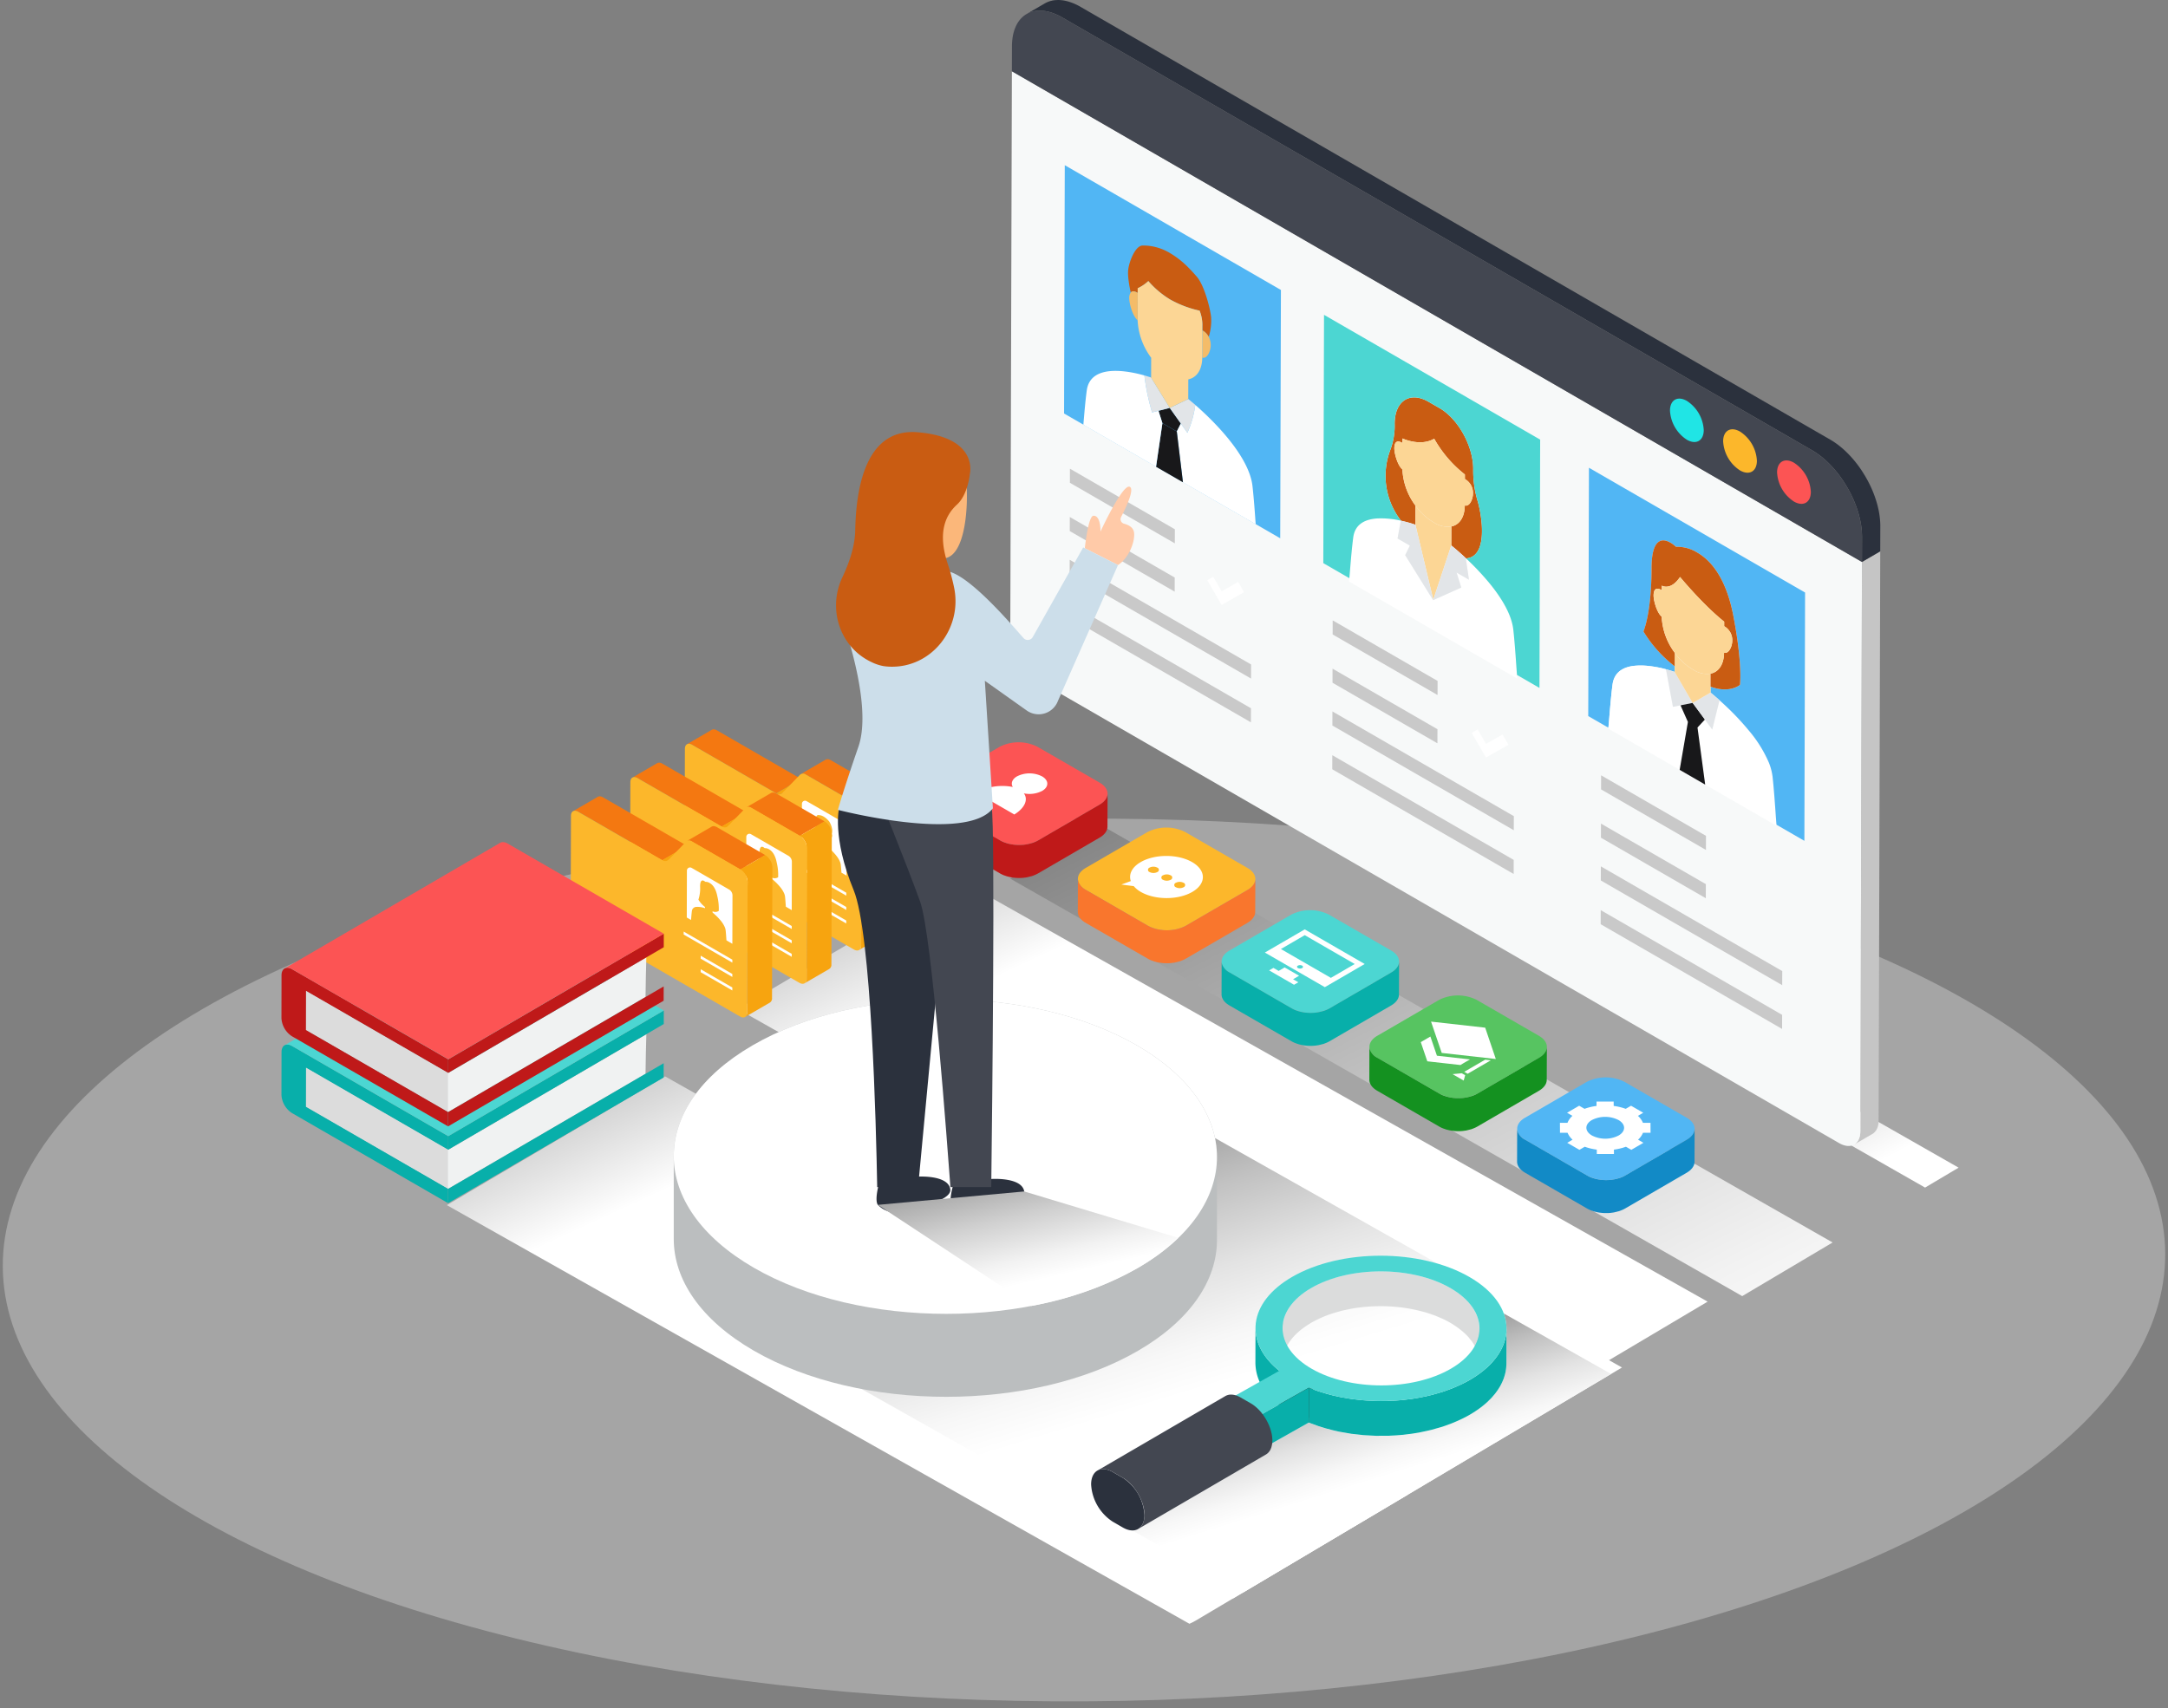 <svg xmlns="http://www.w3.org/2000/svg" xmlns:xlink="http://www.w3.org/1999/xlink" width="668.166" height="526.559" viewBox="0 0 668.166 526.559">
  <rect x="0" y="0" width="668.166" height="526.559" fill="#808080" stroke="none"/>
  <defs>
    <linearGradient id="linear-gradient" x1="0.249" y1="0.19" x2="-0.337" y2="-0.532" gradientUnits="objectBoundingBox">
      <stop offset="0" stop-color="#fff"/>
      <stop offset="1"/>
    </linearGradient>
    <linearGradient id="linear-gradient-3" x1="0.528" y1="0.552" x2="0.072" y2="-0.312" gradientUnits="objectBoundingBox">
      <stop offset="0" stop-color="#fff"/>
      <stop offset="0.087" stop-color="#f7f7f7"/>
      <stop offset="0.217" stop-color="#e3e3e3"/>
      <stop offset="0.375" stop-color="#c1c1c1"/>
      <stop offset="0.553" stop-color="#929292"/>
      <stop offset="0.75" stop-color="#565656"/>
      <stop offset="0.959" stop-color="#0f0f0f"/>
      <stop offset="1"/>
    </linearGradient>
    <linearGradient id="linear-gradient-4" x1="0.542" y1="0.576" x2="0.174" y2="-0.114" xlink:href="#linear-gradient-3"/>
    <linearGradient id="linear-gradient-5" x1="1.048" y1="1.107" x2="-0.729" y2="-0.867" gradientUnits="objectBoundingBox">
      <stop offset="0" stop-color="#fff"/>
      <stop offset="0.09" stop-color="#f2f2f2"/>
      <stop offset="0.256" stop-color="#cfcfcf"/>
      <stop offset="0.48" stop-color="#979797"/>
      <stop offset="0.751" stop-color="#4c4c4c"/>
      <stop offset="1"/>
    </linearGradient>
    <linearGradient id="linear-gradient-6" x1="0.762" y1="0.79" x2="-0.474" y2="-0.583" xlink:href="#linear-gradient-5"/>
    <linearGradient id="linear-gradient-7" x1="0.729" y1="0.659" x2="-0.311" y2="-1.073" xlink:href="#linear-gradient-5"/>
  </defs>
  <g id="Add_Usernames_and_Other_Information_people_know_you_by" data-name="Add Usernames and Other Information people know you by" transform="translate(-1002.449 -1365.722)">
    <ellipse id="Ellipse_71" data-name="Ellipse 71" cx="333.234" cy="136.047" rx="333.234" ry="136.047" transform="translate(1002.449 1620.193) rotate(-0.36)" fill="#dcdcdc" opacity="0.4"/>
    <g id="OBJECTS" transform="translate(1027 1315.864)">
      <g id="Group_1402" data-name="Group 1402" transform="translate(28.777 49.858)">
        <g id="Group_1401" data-name="Group 1401">
          <g id="Group_1400" data-name="Group 1400" transform="translate(33.413)">
            <g id="Group_1267" data-name="Group 1267" transform="translate(50.968 254.75)">
              <path id="Path_4489" data-name="Path 4489" d="M158.765,296.5,91.5,336.186l228.877,129.06c.636-.289,1.257-.595,1.842-.935l65.336-38.8Z" transform="translate(-91.5 -219.441)" fill="url(#linear-gradient)" style="mix-blend-mode: multiply;isolation: isolate"/>
              <path id="Path_4490" data-name="Path 4490" d="M226.074,251.3l-67.907,40.066L389.228,421.661a20.578,20.578,0,0,0,1.861-.944l65.959-39.17Z" transform="translate(-68.48 -235.048)" fill="url(#linear-gradient)" style="mix-blend-mode: multiply;isolation: isolate"/>
              <path id="Path_4491" data-name="Path 4491" d="M307.217,454.417l119.874-71.191L288.778,305.232,168.5,376.2Z" transform="translate(-64.912 -216.426)" fill="url(#linear-gradient-3)" style="mix-blend-mode: multiply;isolation: isolate"/>
              <path id="Path_4492" data-name="Path 4492" d="M396.1,369.477,363,350.81a13.611,13.611,0,0,1,.848,5.233c.013-.161.027-.336.027-.5l-.04,10.722v.35a2.824,2.824,0,0,1-.027.336c-.013.2-.027.39-.04.578s-.04.35-.067.511c-.027.2-.054.39-.081.578-.013.067-.027.135-.04.215s-.054.2-.067.3c-.054.188-.094.377-.148.565s-.094.35-.148.511c-.054.188-.121.377-.188.565-.027.081-.04.148-.067.229s-.081.175-.121.269a5.272,5.272,0,0,1-.242.578c-.067.175-.148.336-.229.5-.094.188-.188.39-.3.578-.054.094-.094.188-.148.283-.04.054-.081.121-.121.188-.121.229-.269.457-.417.686-.094.135-.175.269-.269.417-.175.242-.363.5-.552.74-.067.094-.121.188-.2.283l-.04.04a13.658,13.658,0,0,1-1.009,1.17c-.081.108-.188.2-.269.3-.282.3-.578.592-.888.874a2.485,2.485,0,0,1-.188.188c-.081.067-.161.135-.229.2-.188.175-.377.336-.565.5l-.525.444c-.2.148-.4.309-.619.471-.188.148-.377.283-.565.43-.215.161-.444.309-.659.457s-.4.283-.619.417-.471.3-.7.444c-.148.094-.282.188-.43.269s-.309.188-.471.283c-.767.444-1.561.861-2.368,1.265-.242.121-.5.229-.753.35-.592.283-1.184.538-1.8.794-.283.121-.552.229-.834.336-.686.269-1.372.525-2.085.753-.188.067-.377.148-.578.215a.758.758,0,0,0-.161.054c-.242.081-.5.135-.753.215q-1.191.363-2.422.686c-.417.108-.834.188-1.251.3-.726.161-1.453.323-2.193.457-.188.04-.377.094-.578.121-.43.081-.861.148-1.3.215-.269.04-.538.094-.807.135-.942.135-1.883.256-2.839.35h-.081c-1.278.134-2.57.215-3.874.256a2.611,2.611,0,0,1-.323.027c-.309.013-.605,0-.9,0-.821.027-1.641.027-2.448.013-.2,0-.417.013-.619,0-.269,0-.538-.027-.794-.04-.74-.027-1.466-.067-2.193-.121-.269-.013-.552-.013-.821-.04-.2-.013-.4-.04-.605-.067-.74-.067-1.48-.148-2.206-.242-.323-.04-.632-.067-.942-.108-.135-.013-.256-.054-.39-.067-.928-.135-1.843-.3-2.758-.484-.229-.04-.457-.067-.673-.108a.416.416,0,0,0-.108-.027c-1.238-.269-2.462-.565-3.659-.9-.094-.027-.2-.04-.3-.067-.74-.215-1.48-.444-2.206-.686-.054-.027-.094-.027-.148-.054-.78-.256-1.561-.538-2.314-.848-.188-.067-.377-.148-.565-.229l-11.274,6.35v.027c0,.054-.013.121-.013.175a2.119,2.119,0,0,1-.054.309.4.4,0,0,1-.027.134.171.171,0,0,1-.013.081.253.253,0,0,1-.027.108c-.027.121-.054.229-.081.35a.2.2,0,0,0-.027.094.664.664,0,0,0-.04.094.757.757,0,0,1-.054.161,3.283,3.283,0,0,1-.135.323.049.049,0,0,0-.013.04l-.013.013a4.885,4.885,0,0,1-.242.457c-.013,0-.013,0-.013.013s-.04.04-.054.067a2.08,2.08,0,0,1-.256.323c-.027.04-.067.081-.094.121-.081.081-.161.161-.256.242a.766.766,0,0,1-.108.094,2.85,2.85,0,0,1-.39.269l-39.417,22.964a2.182,2.182,0,0,0,.229-.148,3.414,3.414,0,0,1-2.031.592l34.039,19.193Z" transform="translate(-37.277 -200.688)" fill="url(#linear-gradient-4)" style="mix-blend-mode: multiply;isolation: isolate"/>
              <path id="Path_4493" data-name="Path 4493" d="M474.029,367.481l-27.861,16.534L220.56,255.31l28.668-16.09Z" transform="translate(-46.935 -239.22)" fill="url(#linear-gradient-5)" style="mix-blend-mode: multiply;isolation: isolate"/>
              <path id="Path_4494" data-name="Path 4494" d="M449.2,334.378l10.331-6.138L385.618,286.07l-10.636,5.969Z" transform="translate(6.388 -223.043)" fill="url(#linear-gradient-6)" style="mix-blend-mode: multiply;isolation: isolate"/>
            </g>
            <g id="Group_1323" data-name="Group 1323" transform="translate(224.619)">
              <g id="Group_1269" data-name="Group 1269" transform="translate(0 14.254)">
                <path id="Path_4495" data-name="Path 4495" d="M416.31,179.464l-.5,175.418a7.345,7.345,0,0,1-.133,1.4l-.008.039a5.146,5.146,0,0,1-.37,1.15l-.007.016a3.8,3.8,0,0,1-.49.757c-.059.075-.117.155-.182.223a3.175,3.175,0,0,1-.712.588l5.63-3.273a3.144,3.144,0,0,0,.713-.587c.065-.069.121-.149.182-.225a3.4,3.4,0,0,0,.237-.293,3.911,3.911,0,0,0,.245-.445l.008-.017.007-.017c.051-.108.1-.218.141-.335s.079-.225.114-.342.06-.219.086-.332c.011-.046.019-.094.028-.141l.008-.038c.009-.047.02-.093.028-.14.018-.1.032-.2.046-.311s.024-.207.032-.313.015-.2.019-.305.007-.209.008-.315v-.019l.5-175.42Z" transform="translate(-153.821 -20.488)" fill="#c5c5c5"/>
                <g id="Group_1268" data-name="Group 1268">
                  <path id="Path_4496" data-name="Path 4496" d="M221.1,60.453l-.022,7.714L483.068,219.429l-.5,175.418c-.012,4.139-2.949,5.8-6.55,3.722L227.077,254.843a14.32,14.32,0,0,1-6.5-11.256Z" transform="translate(-220.579 -60.453)" fill="#f7f9f9"/>
                </g>
              </g>
              <g id="Group_1286" data-name="Group 1286" transform="translate(178.126 144.194)">
                <g id="Group_1270" data-name="Group 1270" transform="translate(3.955 94.807)">
                  <path id="Path_4497" data-name="Path 4497" d="M388.258,246.174l-.012,4.344-32.321-18.66.012-4.344Z" transform="translate(-355.925 -227.514)" fill="#c9c9c9"/>
                </g>
                <g id="Group_1271" data-name="Group 1271" transform="translate(3.838 136.368)">
                  <path id="Path_4498" data-name="Path 4498" d="M411.755,290.684l-.012,4.344-55.906-32.277.012-4.344Z" transform="translate(-355.838 -258.407)" fill="#c9c9c9"/>
                </g>
                <g id="Group_1272" data-name="Group 1272" transform="translate(3.876 122.88)">
                  <path id="Path_4499" data-name="Path 4499" d="M411.784,280.658,411.772,285l-55.906-32.277.012-4.344Z" transform="translate(-355.866 -248.381)" fill="#c9c9c9"/>
                </g>
                <g id="Group_1273" data-name="Group 1273" transform="translate(3.913 109.692)">
                  <path id="Path_4500" data-name="Path 4500" d="M388.227,257.239l-.012,4.344-32.321-18.66.012-4.344Z" transform="translate(-355.894 -238.578)" fill="#c9c9c9"/>
                </g>
                <g id="Group_1284" data-name="Group 1284">
                  <g id="Group_1274" data-name="Group 1274" transform="translate(33.677 71.672)">
                    <path id="Path_4501" data-name="Path 4501" d="M401.5,237.487c.439,5.033.713,10.16.9,11.539l-22.021-12.714-2.364-17.6,2.265-2.428,2.279,3.061,2.235-9.022c.192.169.4.351.609.542q.23.206.468.426.313.289.642.6a82.178,82.178,0,0,1,7.355,7.8,39.507,39.507,0,0,1,6.086,9.727,17.322,17.322,0,0,1,1.2,4.526C401.285,235.079,401.4,236.28,401.5,237.487Z" transform="translate(-378.018 -210.317)" fill="#fff"/>
                  </g>
                  <g id="Group_1275" data-name="Group 1275">
                    <path id="Path_4502" data-name="Path 4502" d="M419.816,195.5l-.217,76.545-8.59-4.959c-.178-1.742-.444-6.507-.861-11.2-.1-1.207-.219-2.408-.344-3.552a17.322,17.322,0,0,0-1.2-4.526,39.251,39.251,0,0,0-6.086-9.727,81.993,81.993,0,0,0-7.355-7.8c-.225-.209-.437-.41-.642-.6q-.238-.22-.468-.426c-.761-.693-1.431-1.278-1.968-1.739-.829-.713-1.344-1.123-1.394-1.162v-1.831c5.8,2.134,8.9-.43,9.063-.565.039-.335.77-6.692-2.061-21.367-2.279-11.828-7.057-17.075-11.069-19.39a11.744,11.744,0,0,0-6.585-1.8,8.983,8.983,0,0,0-1.691-1.271c-2.224-1.283-5.852-1.867-5.852,8,0,13.456-2.364,19.071-2.489,19.366a39.4,39.4,0,0,0,9.626,10.733l-.005,1.734-.254-.087c-.307-.1-.868-.288-1.61-.5-.584-.168-1.279-.355-2.054-.539a36.125,36.125,0,0,0-4.149-.7,21.053,21.053,0,0,0-3.869-.087c-3.283.237-6.179,1.495-7.036,4.883a8.484,8.484,0,0,0-.174.908c-.648,4.867-1.059,11.4-1.294,13.324l-6.2-3.58.217-76.545Z" transform="translate(-352.985 -157.041)" fill="#51b6f4"/>
                  </g>
                  <g id="Group_1276" data-name="Group 1276" transform="translate(6.17 60.957)">
                    <path id="Path_4503" data-name="Path 4503" d="M379.891,214.726l2.233,5.025-2.543,14.771-22.01-12.708c.218-1.45.636-8.467,1.324-13.608a7.938,7.938,0,0,1,.157-.853c.873-3.455,3.77-4.713,7.052-4.949a21.172,21.172,0,0,1,3.869.087,36.126,36.126,0,0,1,4.149.7c.437.108.846.209,1.226.316l2.157,11.58,2.5-.5Z" transform="translate(-357.571 -202.352)" fill="#fff"/>
                  </g>
                  <g id="Group_1283" data-name="Group 1283" transform="translate(17.019 22.388)">
                    <g id="Group_1277" data-name="Group 1277" transform="translate(6.927 39.73)">
                      <path id="Path_4504" data-name="Path 4504" d="M373.478,204.024l4.4,7.581.912,1.571.231.4-3.573.724-2.5.5-2.157-11.58c.3.075.573.151.829.223.743.207,1.3.391,1.61.5C373.364,203.982,373.451,204.013,373.478,204.024Z" transform="translate(-370.785 -203.215)" fill="#e2e5e8"/>
                    </g>
                    <g id="Group_1278" data-name="Group 1278" transform="translate(11.16 50.099)">
                      <path id="Path_4505" data-name="Path 4505" d="M381.793,236.1l-7.862-4.539,2.543-14.772-2.234-5.026.119-.132,3.572-.712,3.72,5.051.042.1-2.265,2.428Z" transform="translate(-373.932 -210.922)" fill="#18181a"/>
                    </g>
                    <g id="Group_1279" data-name="Group 1279" transform="translate(15.171 46.944)">
                      <path id="Path_4506" data-name="Path 4506" d="M382.421,208.577c.055.02.57.431,1.4,1.144.389.335.848.736,1.359,1.2l-2.235,9.022-2.322-3.156-3.709-5.045Z" transform="translate(-376.913 -208.577)" fill="#e2e5e8"/>
                    </g>
                    <g id="Group_1280" data-name="Group 1280" transform="translate(9.626 34.633)">
                      <path id="Path_4507" data-name="Path 4507" d="M372.8,199.426a17.868,17.868,0,0,0,5.349,5.019l.426.248a7.649,7.649,0,0,0,5.283,1.18l-.012,4.014-.005,1.827-5.508,3.184-.241-.414-.912-1.571-4.388-7.555,0-1.762Z" transform="translate(-372.791 -199.426)" fill="#fcd695"/>
                    </g>
                    <g id="Group_1281" data-name="Group 1281">
                      <path id="Path_4508" data-name="Path 4508" d="M382.253,177.454c4.012,2.315,8.79,7.562,11.069,19.39,2.831,14.676,2.1,21.032,2.061,21.367-.163.135-3.258,2.7-9.063.565l.012-4.014c2.469-.506,4.1-2.806,4.145-6.464,1.527.447,2.517-2.058,2.521-3.632a4.913,4.913,0,0,0-2.372-4.457l-.117-.055,0-1.419c-6.409-5.1-13.238-13.333-13.6-13.766-2.8,4.177-5.412,2.792-5.629,2.666l-.019,1.41-.117-.078c-1.729-1-2.384.009-2.389,1.707,0,1.574.969,5.212,2.493,6.527a20.142,20.142,0,0,0,4.018,11.115l-.012,4.169a39.406,39.406,0,0,1-9.626-10.733c.125-.295,2.489-5.91,2.489-19.366,0-9.868,3.628-9.284,5.852-8a8.979,8.979,0,0,1,1.691,1.271A11.744,11.744,0,0,1,382.253,177.454Z" transform="translate(-365.636 -173.682)" fill="#c95c12"/>
                    </g>
                    <g id="Group_1282" data-name="Group 1282" transform="translate(3.126 11.285)">
                      <path id="Path_4509" data-name="Path 4509" d="M376.114,182.071c.359.433,7.188,8.668,13.6,13.766l0,1.419.117.055a4.913,4.913,0,0,1,2.372,4.457c0,1.574-.994,4.079-2.521,3.632-.04,3.658-1.676,5.958-4.145,6.464a7.649,7.649,0,0,1-5.283-1.18l-.426-.248a17.869,17.869,0,0,1-5.349-5.019,20.142,20.142,0,0,1-4.018-11.115c-1.524-1.316-2.5-4.953-2.493-6.527.005-1.7.661-2.705,2.389-1.707l.117.078,0-1.418C370.7,184.863,373.316,186.248,376.114,182.071Z" transform="translate(-367.96 -182.071)" fill="#fcd695"/>
                    </g>
                  </g>
                </g>
              </g>
              <g id="Group_1305" data-name="Group 1305" transform="translate(16.58 50.925)">
                <g id="Group_1291" data-name="Group 1291" transform="translate(1.681 116.388)" style="isolation: isolate">
                  <g id="Group_1287" data-name="Group 1287" transform="translate(0 18.735)">
                    <path id="Path_4512" data-name="Path 4512" d="M290.07,220.429l-.012,4.344L234.153,192.5l.012-4.344Z" transform="translate(-234.153 -188.152)" fill="#c9c9c9"/>
                  </g>
                  <g id="Group_1288" data-name="Group 1288" transform="translate(0.038 5.246)">
                    <path id="Path_4513" data-name="Path 4513" d="M290.1,210.4l-.012,4.344L234.181,182.47l.012-4.344Z" transform="translate(-234.181 -178.126)" fill="#c9c9c9"/>
                  </g>
                  <g id="Group_1290" data-name="Group 1290" transform="translate(42.471 10.496)">
                    <path id="Path_4515" data-name="Path 4515" d="M275.221,183.6l1.831,3.16-6.922,3.945-4.407-7.622,1.833-1.056,2.586,4.468Z" transform="translate(-265.722 -182.028)" fill="#fff"/>
                  </g>
                </g>
                <g id="Group_1292" data-name="Group 1292" transform="translate(1.756 108.447)">
                  <path id="Path_4516" data-name="Path 4516" d="M266.552,186.989l-.012,4.344-32.331-18.666.012-4.344Z" transform="translate(-234.209 -168.323)" fill="#c9c9c9"/>
                </g>
                <g id="Group_1293" data-name="Group 1293" transform="translate(1.799 93.562)">
                  <path id="Path_4517" data-name="Path 4517" d="M266.583,175.925l-.012,4.344L234.24,161.6l.012-4.344Z" transform="translate(-234.24 -157.259)" fill="#c9c9c9"/>
                </g>
                <g id="Group_1304" data-name="Group 1304">
                  <path id="Path_4518" data-name="Path 4518" d="M233.12,87.712l-.217,76.545,66.614,38.46.217-76.545Z" transform="translate(-232.903 -87.712)" fill="#51b6f4"/>
                  <g id="Group_1303" data-name="Group 1303" transform="translate(5.947 24.753)">
                    <g id="Group_1294" data-name="Group 1294" transform="translate(23.158 50.075)">
                      <path id="Path_4519" data-name="Path 4519" d="M258,143.333l3.41,4.8-1.236,2.454-4.431-2.558-1.207-3.822Z" transform="translate(-254.538 -143.333)" fill="#18181a"/>
                    </g>
                    <g id="Group_1295" data-name="Group 1295" transform="translate(36.646 26.115)">
                      <path id="Path_4520" data-name="Path 4520" d="M264.716,125.592a4.67,4.67,0,0,1,1.844,1.929,5.8,5.8,0,0,1,.605,2.673c-.005,1.637-1.026,4.236-2.6,3.779,0-.034,0-.067,0-.1l.024-8.349C264.631,125.545,264.673,125.567,264.716,125.592Z" transform="translate(-264.564 -125.523)" fill="#f4bc69"/>
                    </g>
                    <g id="Group_1296" data-name="Group 1296" transform="translate(26.622 47.326)">
                      <path id="Path_4521" data-name="Path 4521" d="M262.82,141.3c0-.022.017-.008.051.02.219.175.989.8,2.113,1.778a31.086,31.086,0,0,1-2.428,8.609l-2.034-2.865-3.409-4.8Z" transform="translate(-257.113 -141.29)" fill="#e2e5e8"/>
                    </g>
                    <g id="Group_1297" data-name="Group 1297" transform="translate(28.796 49.14)">
                      <path id="Path_4522" data-name="Path 4522" d="M282.061,167.7c.437,3.92.755,8.477.979,11.727l-22.418-12.943-1.893-15.655,1.235-2.454L262,151.243a31.086,31.086,0,0,0,2.428-8.6C269.339,146.932,280.992,158.044,282.061,167.7Z" transform="translate(-258.729 -142.638)" fill="#fff"/>
                    </g>
                    <g id="Group_1298" data-name="Group 1298" transform="translate(13.77)">
                      <path id="Path_4523" data-name="Path 4523" d="M260.435,108.415a27.456,27.456,0,0,1,5.644,4.421c1.532,1.535,2.482,2.677,2.532,2.738,2.261,2.368,4.178,9.413,4.548,12.569a16.537,16.537,0,0,1-.727,6.081,4.67,4.67,0,0,0-1.844-1.929c-.043-.024-.085-.047-.126-.069l0-1.418a11.969,11.969,0,0,0-.843-4.606,32.861,32.861,0,0,1-9.092-3.448,28.062,28.062,0,0,1-6.709-5.674,12.564,12.564,0,0,1-3.277,2.212l0,1.433c-.042-.026-.083-.051-.126-.075-.99-.572-1.641-.509-2.026-.04-.367-1.663-1.052-5.189-.756-7.2.387-2.718,2.337-7.53,4.6-7.283a14,14,0,0,1,2.549.2A16.251,16.251,0,0,1,260.435,108.415Z" transform="translate(-247.559 -106.111)" fill="#c95c12"/>
                    </g>
                    <g id="Group_1299" data-name="Group 1299" transform="translate(22.4 54.774)">
                      <path id="Path_4524" data-name="Path 4524" d="M260.371,149.385l1.893,15.655-8.289-4.786,1.965-13.428Z" transform="translate(-253.974 -146.826)" fill="#18181a"/>
                    </g>
                    <g id="Group_1300" data-name="Group 1300" transform="translate(18.801 40.055)">
                      <path id="Path_4525" data-name="Path 4525" d="M253.38,136.536l5.74,9.361-3.464.885-1.986.5a69.74,69.74,0,0,1-2.372-11.4C252.582,136.243,253.34,136.521,253.38,136.536Z" transform="translate(-251.299 -135.885)" fill="#e2e5e8"/>
                    </g>
                    <g id="Group_1301" data-name="Group 1301" transform="translate(0 38.651)">
                      <path id="Path_4526" data-name="Path 4526" d="M260.482,147.142l1.207,3.822-1.965,13.427-22.4-12.931c.253-2.976.585-7.157,1.043-10.561,1.126-8.442,12.9-6.028,17.758-4.655a69.74,69.74,0,0,0,2.372,11.4Z" transform="translate(-237.324 -134.841)" fill="#fff"/>
                    </g>
                    <path id="Path_4527" data-name="Path 4527" d="M249.777,119.235l-.02,7.024c0,.034,0,.067,0,.1a20.843,20.843,0,0,0,4.172,11.531l-.017,6.133,5.744,9.346,5.7-2.759.017-6.05c2.563-.521,4.259-2.9,4.3-6.7,0-.034,0-.067,0-.1l.024-8.349,0-1.418h.009a11.843,11.843,0,0,0-.853-4.608,32.861,32.861,0,0,1-9.092-3.448,28.062,28.062,0,0,1-6.709-5.674,12.564,12.564,0,0,1-3.277,2.212l0,1.308h0l0,1.452m9.977,6.845-.534-.108.534.108.534.51Z" transform="translate(-233.031 -103.296)" fill="#fcd695"/>
                    <g id="Group_1302" data-name="Group 1302" transform="translate(14.147 14.127)">
                      <path id="Path_4528" data-name="Path 4528" d="M250.317,117.022c.043.024.085.05.126.075l-.024,8.35c0,.034,0,.067,0,.1-1.574-1.361-2.586-5.134-2.58-6.771a2.9,2.9,0,0,1,.451-1.8C248.675,116.514,249.327,116.451,250.317,117.022Z" transform="translate(-247.84 -116.612)" fill="#f4bc69"/>
                    </g>
                  </g>
                </g>
              </g>
              <g id="Group_1318" data-name="Group 1318" transform="translate(96.479 97.054)">
                <g id="Group_1306" data-name="Group 1306" transform="translate(2.759 135.746)">
                  <path id="Path_4529" data-name="Path 4529" d="M350.263,255.182l-.012,4.344-55.906-32.277.012-4.344Z" transform="translate(-294.345 -222.904)" fill="#c9c9c9"/>
                </g>
                <g id="Group_1307" data-name="Group 1307" transform="translate(2.797 122.257)">
                  <path id="Path_4530" data-name="Path 4530" d="M350.291,245.155l-.012,4.344-55.906-32.277.012-4.344Z" transform="translate(-294.373 -212.878)" fill="#c9c9c9"/>
                </g>
                <g id="Group_1308" data-name="Group 1308" transform="translate(2.835 109.07)">
                  <path id="Path_4531" data-name="Path 4531" d="M326.744,221.741l-.012,4.344L294.4,207.419l.012-4.344Z" transform="translate(-294.401 -203.075)" fill="#c9c9c9"/>
                </g>
                <g id="Group_1309" data-name="Group 1309" transform="translate(2.877 94.185)">
                  <path id="Path_4532" data-name="Path 4532" d="M326.775,210.677l-.012,4.344-32.331-18.666.012-4.344Z" transform="translate(-294.433 -192.011)" fill="#c9c9c9"/>
                </g>
                <g id="Group_1316" data-name="Group 1316">
                  <g id="Group_1315" data-name="Group 1315" transform="translate(7.906 25.451)">
                    <g id="Group_1310" data-name="Group 1310" transform="translate(11.275)">
                      <path id="Path_4533" data-name="Path 4533" d="M323.218,144.238c5.715,3.3,10.372,11.738,10.352,18.762a32.491,32.491,0,0,0,1.355,9.841c1.476,5.1,3.2,17.214-3.558,17.71-.152-.145-.219-.207-.285-.268-.149-.14-.295-.276-.439-.408-2.252-2.073-3.756-3.26-3.835-3.323l.016-5.84c2.473-.5,4.111-2.806,4.146-6.475,1.527.445,2.517-2.06,2.521-3.634a4.9,4.9,0,0,0-2.372-4.445L331,166.1l0-1.418a37.153,37.153,0,0,1-9.459-11.031c-4.183,2.473-9.492.055-9.772-.071l0,1.418-.126-.085c-1.73-1-2.385,0-2.389,1.7,0,1.574.969,5.212,2.493,6.527a20.153,20.153,0,0,0,4.027,11.138l-.016,5.9a35.676,35.676,0,0,0-3.919-1.122c-.172-.05-.344-.083-.517-.121a22.451,22.451,0,0,1-3.365-21.659,21.024,21.024,0,0,0,1.4-8.253c.02-7.024,4.71-10.064,10.423-6.766Z" transform="translate(-306.552 -140.92)" fill="#c95c12"/>
                    </g>
                    <g id="Group_1311" data-name="Group 1311" transform="translate(0 37.27)">
                      <path id="Path_4534" data-name="Path 4534" d="M349.953,216.909c.04.5.077.891.11,1.149L298.171,188.1c.035-.219.074-.568.117-1.018.242-2.516.624-8.232,1.207-12.6.548-4.068,3.657-5.528,7.21-5.8a26.624,26.624,0,0,1,7.444.678l-1.008,5.5,3.8,2.193-1.449,2.933,8.625,13.882,8.673-3.895-1.437-4.6,3.809,2.2-.983-6.659a82.748,82.748,0,0,1,7.356,7.8c3.608,4.422,6.757,9.506,7.289,14.252C349.377,207.984,349.726,214.121,349.953,216.909Z" transform="translate(-298.171 -168.623)" fill="#fff"/>
                    </g>
                    <g id="Group_1312" data-name="Group 1312" transform="translate(13.978 12.661)">
                      <path id="Path_4535" data-name="Path 4535" d="M320.853,150.4a37.153,37.153,0,0,0,9.459,11.031l0,1.418.117.056a4.9,4.9,0,0,1,2.372,4.445c0,1.574-.994,4.079-2.521,3.634-.035,3.669-1.674,5.97-4.146,6.475a7.653,7.653,0,0,1-5.282-1.181l-.418-.241a17.93,17.93,0,0,1-5.349-5.014,20.153,20.153,0,0,1-4.027-11.138c-1.524-1.316-2.5-4.953-2.493-6.527,0-1.7.659-2.695,2.389-1.7l.126.085,0-1.418C311.361,150.457,316.67,152.875,320.853,150.4Z" transform="translate(-308.561 -150.331)" fill="#fcd695"/>
                    </g>
                    <g id="Group_1313" data-name="Group 1313" transform="translate(20.481 33.356)">
                      <path id="Path_4536" data-name="Path 4536" d="M313.411,165.714a17.93,17.93,0,0,0,5.349,5.014l.418.241a7.653,7.653,0,0,0,5.282,1.181l-.016,5.84L318.9,194.73l-5.5-23.1Z" transform="translate(-313.395 -165.714)" fill="#fcd695"/>
                    </g>
                    <g id="Group_1314" data-name="Group 1314" transform="translate(14.969 38)">
                      <path id="Path_4537" data-name="Path 4537" d="M325.859,176.821c.079.04,1.583,1.227,3.835,3.3.141.136.288.269.439.408l.2.186.983,6.663-3.809-2.2,1.437,4.6-8.673,3.895-8.625-13.882,1.449-2.933-3.8-2.193,1.008-5.5a.386.386,0,0,1,.069.011c.172.038.344.071.517.121a35.676,35.676,0,0,1,3.919,1.122l5.5,23.118Z" transform="translate(-309.298 -169.166)" fill="#e2e5e8"/>
                    </g>
                  </g>
                  <path id="Path_4538" data-name="Path 4538" d="M359.125,160.461l-.217,76.545-6.926-4c-.227-2.787-.576-8.925-1.131-13.952-.531-4.748-3.681-9.83-7.289-14.252a82.3,82.3,0,0,0-7.273-7.721c6.763-.5,5.034-12.614,3.558-17.71a32.491,32.491,0,0,1-1.355-9.841c.02-7.024-4.637-15.462-10.352-18.762l-3.44-1.986c-5.714-3.3-10.4-.258-10.423,6.766a21.024,21.024,0,0,1-1.4,8.253,22.451,22.451,0,0,0,3.365,21.659,26.947,26.947,0,0,0-7.512-.689c-3.553.274-6.662,1.734-7.21,5.8-.583,4.37-.965,10.086-1.207,12.6l-8.023-4.632L292.511,122Z" transform="translate(-292.294 -122.001)" fill="#4cd6d2"/>
                </g>
                <g id="Group_1317" data-name="Group 1317" transform="translate(45.726 127.798)">
                  <path id="Path_4540" data-name="Path 4540" d="M335.791,218.57l1.831,3.16-6.932,3.939-4.407-7.622,1.843-1.05,2.577,4.463Z" transform="translate(-326.283 -216.997)" fill="#fff"/>
                </g>
              </g>
              <g id="Group_1322" data-name="Group 1322" transform="translate(0.496)">
                <path id="Path_4541" data-name="Path 4541" d="M487.418,211.4c-.008-.248-.02-.5-.035-.748-.008-.114-.019-.229-.028-.343,0-.05-.007-.1-.011-.148-.008-.087-.013-.174-.022-.261-.024-.252-.052-.5-.083-.757s-.07-.518-.112-.778l0-.024-.005-.032c-.039-.241-.079-.483-.125-.726-.051-.269-.1-.538-.164-.807-.022-.1-.046-.192-.067-.289-.013-.057-.027-.112-.04-.17-.027-.117-.052-.234-.082-.352-.067-.273-.14-.548-.215-.822-.056-.2-.117-.4-.176-.6-.011-.036-.02-.071-.032-.108s-.02-.071-.031-.106c-.082-.268-.167-.534-.257-.8s-.18-.527-.274-.791c-.019-.048-.038-.1-.055-.147l-.046-.118c-.061-.164-.121-.33-.184-.494-.1-.25-.2-.5-.3-.752-.075-.18-.155-.361-.233-.541l-.039-.093c-.016-.035-.03-.07-.046-.1q-.166-.375-.34-.748-.192-.41-.4-.818c-.02-.042-.043-.082-.065-.124s-.055-.106-.082-.16c-.11-.215-.219-.432-.334-.646-.144-.269-.3-.531-.447-.8-.077-.135-.149-.27-.226-.4-.031-.054-.059-.108-.091-.161-.136-.233-.287-.455-.429-.683-.2-.331-.4-.665-.619-.989-.035-.051-.066-.106-.1-.159-.315-.471-.639-.935-.974-1.388l-.005-.008h0q-.337-.458-.689-.9c-.188-.239-.379-.475-.573-.709l-.016-.019-.008-.011q-.295-.355-.6-.7c-.2-.226-.4-.449-.6-.669-.032-.035-.066-.069-.1-.1s-.071-.075-.108-.113c-.141-.151-.284-.3-.428-.449q-.323-.329-.654-.646c-.066-.065-.135-.125-.2-.188l-.153-.143c-.109-.1-.215-.2-.324-.3q-.341-.307-.689-.6c-.1-.085-.2-.165-.3-.248-.051-.043-.1-.085-.155-.126l-.23-.188q-.337-.266-.679-.518c-.164-.121-.33-.235-.5-.351l-.091-.066-.086-.061q-.327-.224-.657-.435t-.655-.4l-.152-.089L240.963,51.98c-.164-.1-.328-.187-.491-.276-.213-.114-.424-.225-.634-.328-.137-.067-.273-.129-.409-.192l-.1-.046c-.04-.019-.081-.039-.121-.057-.207-.093-.413-.182-.619-.262s-.417-.163-.624-.235l-.106-.035-.094-.031c-.14-.047-.28-.094-.418-.137q-.323-.1-.639-.176c-.1-.026-.2-.044-.307-.067l-.13-.03c-.066-.013-.132-.031-.2-.043-.229-.046-.455-.082-.678-.112-.139-.019-.273-.03-.41-.043l-.141-.013-.136-.015c-.246-.016-.488-.024-.728-.023-.1,0-.207.011-.312.015-.081,0-.161.005-.241.011s-.168,0-.249.012a8.679,8.679,0,0,0-.892.129l-.016,0c-.066.013-.126.039-.192.054a7.723,7.723,0,0,0-.873.239c-.023.008-.043.023-.067.031a7.536,7.536,0,0,0-1.187.549l-5.63,3.273a7.347,7.347,0,0,1,1.185-.549,7.812,7.812,0,0,1,.942-.272c.066-.015.125-.039.191-.052a8.469,8.469,0,0,1,1.157-.145c.079-.005.16-.009.241-.012a9.873,9.873,0,0,1,1.176.023l.143.015a11.481,11.481,0,0,1,1.283.2l.13.028a13.37,13.37,0,0,1,1.364.382l.094.031q.724.248,1.47.588l.1.046c.506.234,1.017.5,1.535.8L466.359,188.636q.785.452,1.551.985l.089.063q.712.5,1.406,1.059c.052.042.1.085.156.128q.668.549,1.316,1.15l.152.141q.658.618,1.287,1.286c.034.036.07.073.1.109.447.479.885.973,1.309,1.484l.012.016q.652.785,1.266,1.617l.005.008c.371.5.728,1.022,1.075,1.547.215.326.417.659.623.991.172.28.35.556.515.841.078.135.152.27.229.406.268.475.53.954.778,1.438.028.055.058.109.085.164q.448.888.845,1.792l.039.093q.387.888.72,1.785c.015.04.031.081.046.121q.337.92.617,1.844c.012.036.022.071.032.108q.266.89.475,1.778c.012.057.026.113.039.17q.21.914.357,1.823l.005.032c.1.611.169,1.219.221,1.82,0,.048.008.1.011.147.048.6.074,1.2.073,1.791l-.022,7.714,5.631-3.273.021-7.714C487.428,211.869,487.425,211.636,487.418,211.4Z" transform="translate(-219.782 -49.858)" fill="#2b313d"/>
                <g id="Group_1321" data-name="Group 1321" transform="translate(0 3.272)">
                  <g id="Group_1319" data-name="Group 1319">
                    <path id="Path_4542" data-name="Path 4542" d="M467.525,187.8c8.549,4.936,15.466,16.913,15.437,26.738l-.022,7.714L220.948,70.986l.022-7.714c.028-9.823,6.978-13.8,15.529-8.86Z" transform="translate(-220.948 -52.29)" fill="#434751"/>
                  </g>
                  <g id="Group_1320" data-name="Group 1320" transform="translate(202.825 119.607)">
                    <path id="Path_4543" data-name="Path 4543" d="M376.929,141.908a11.437,11.437,0,0,1,5.188,8.987c-.009,3.295-2.348,4.628-5.221,2.968a11.429,11.429,0,0,1-5.182-8.975C371.722,141.586,374.061,140.254,376.929,141.908Z" transform="translate(-371.713 -141.198)" fill="#20e5e5"/>
                    <path id="Path_4544" data-name="Path 4544" d="M389.107,148.939a11.438,11.438,0,0,1,5.188,8.987c-.009,3.295-2.348,4.628-5.221,2.968a11.43,11.43,0,0,1-5.182-8.975C383.9,148.618,386.24,147.285,389.107,148.939Z" transform="translate(-367.508 -138.77)" fill="#fcb72b"/>
                    <path id="Path_4545" data-name="Path 4545" d="M401.468,156.077a11.431,11.431,0,0,1,5.182,8.981c-.009,3.295-2.348,4.628-5.216,2.973a11.436,11.436,0,0,1-5.187-8.979C396.256,155.75,398.595,154.417,401.468,156.077Z" transform="translate(-363.241 -136.306)" fill="#fc5454"/>
                  </g>
                </g>
              </g>
            </g>
            <g id="Group_1351" data-name="Group 1351" transform="translate(89.145 224.83)">
              <g id="Group_1332" data-name="Group 1332" transform="translate(35.112)">
                <g id="Group_1326" data-name="Group 1326">
                  <g id="Group_1325" data-name="Group 1325">
                    <path id="Path_4546" data-name="Path 4546" d="M146.519,221.566a1.259,1.259,0,0,1,.319-.12.02.02,0,0,0,.016-.005,1.314,1.314,0,0,1,.358-.016.068.068,0,0,1,.032.005,1.8,1.8,0,0,1,.363.075c.028.011.055.023.077.028a2.471,2.471,0,0,1,.412.19l25.923,14.964,2.163-1.258,3.311-1.924,2.163-1.258-25.919-14.964c-.108-.059-.211-.113-.313-.157l-.1-.032c-.027-.011-.054-.016-.075-.027s-.061-.022-.087-.027a1.235,1.235,0,0,0-.2-.043.408.408,0,0,0-.081-.005.056.056,0,0,0-.032-.007c-.016,0-.038-.005-.055-.005h-.145l-.13.017c-.011,0-.016.005-.027.005l-.016.005-.082.016c-.038.016-.081.027-.118.043a.91.91,0,0,0-.109.054l-.011.005Z" transform="translate(-145.791 -216.98)" fill="#f47811"/>
                    <path id="Path_4547" data-name="Path 4547" d="M167.271,232.926a2.8,2.8,0,0,1-.312-.155l7.64-4.441a2.511,2.511,0,0,0,.4.186l.078.027a1.82,1.82,0,0,0,.359.079l.034,0a1.322,1.322,0,0,0,.359-.015l.015,0a1.038,1.038,0,0,0,.328-.122l-7.64,4.44-.012.008c-.035.019-.073.038-.11.054s-.075.028-.116.04-.059.015-.09.02l-.013,0-.02,0a1.056,1.056,0,0,1-.133.016c-.047,0-.1,0-.145,0l-.062-.007-.034,0c-.024,0-.047,0-.07-.008a1.51,1.51,0,0,1-.2-.042c-.031-.008-.062-.022-.093-.031l-.078-.027C167.33,232.944,167.3,232.938,167.271,232.926Z" transform="translate(-138.733 -213.061)" fill="#f7a40f"/>
                    <path id="Path_4548" data-name="Path 4548" d="M173.7,228.349a1.854,1.854,0,0,0-.361-.079l-.035,0a1.332,1.332,0,0,0-.361.016l-.016,0a1.13,1.13,0,0,0-.33.122l7.64-4.44.012-.007a.944.944,0,0,1,.112-.054.93.93,0,0,1,.117-.042.705.705,0,0,1,.089-.02l.016,0,.02-.005c.044-.007.089-.012.135-.015a1.077,1.077,0,0,1,.148,0c.019,0,.039,0,.058.005l.035,0a.713.713,0,0,1,.074.007,1.9,1.9,0,0,1,.2.042c.03.008.059.022.09.031l.077.027c.03.011.059.017.09.031a2.549,2.549,0,0,1,.311.153l14.917,8.613-7.639,4.439-14.918-8.613a2.459,2.459,0,0,0-.4-.184Z" transform="translate(-136.786 -214.619)" fill="#f47811"/>
                    <path id="Path_4549" data-name="Path 4549" d="M186.955,278.935l.113-40.227a3.285,3.285,0,0,0-.04-.507c0-.027-.009-.054-.013-.081a4.543,4.543,0,0,0-.112-.483l-.015-.046a4.886,4.886,0,0,0-.192-.522l0-.009a5.5,5.5,0,0,0-.262-.518l-.008-.013a5.2,5.2,0,0,0-.309-.474l-.031-.042a4.745,4.745,0,0,0-.323-.387c-.024-.027-.048-.054-.074-.079-.089-.093-.183-.178-.278-.26-.043-.038-.085-.078-.128-.113a3.561,3.561,0,0,0-.416-.289l7.639-4.439a3.448,3.448,0,0,1,.417.288c.043.036.085.077.128.113.066.058.132.11.2.172.028.028.055.059.083.089s.05.052.074.079.058.058.085.09c.062.07.122.144.18.219.02.026.039.052.058.078l.031.042c.019.027.039.052.058.079.044.063.087.126.129.191s.077.125.114.188l.008.015.008.013c.03.052.059.1.087.157s.065.125.1.188.052.114.078.171l.005.011,0,.011c.03.066.057.132.082.2s.051.139.074.209c.012.035.022.07.032.1l.013.046.024.077c.023.085.044.17.062.253.011.052.017.1.026.153.005.027.011.054.015.081s.009.05.012.074a3.41,3.41,0,0,1,.028.433l-.114,40.227a1.543,1.543,0,0,1-.644,1.417l-7.64,4.439A1.546,1.546,0,0,0,186.955,278.935Z" transform="translate(-132.551 -212.33)" fill="#f7a40f"/>
                    <path id="Path_4550" data-name="Path 4550" d="M173.156,227.126h-.032a.155.155,0,0,1,.07.005C173.183,227.131,173.167,227.126,173.156,227.126Z" transform="translate(-136.604 -213.477)" fill="#c5c5c5"/>
                    <g id="Group_1324" data-name="Group 1324" transform="translate(0 4.439)">
                      <path id="Path_4551" data-name="Path 4551" d="M183.371,229.782a1.434,1.434,0,0,0-1.805.026l-5.556,5.714a1.423,1.423,0,0,1-1.805.03l-25.921-14.966c-1.226-.708-2.218-.141-2.222,1.266l-.082,29.185a4.857,4.857,0,0,0,2.208,3.821l49.974,28.853c1.222.7,2.218.141,2.222-1.263l.113-40.227a4.869,4.869,0,0,0-2.206-3.823Z" transform="translate(-145.978 -220.279)" fill="#fcb72b"/>
                    </g>
                  </g>
                </g>
                <g id="Group_1331" data-name="Group 1331" transform="translate(34.814 22.001)">
                  <g id="Group_1327" data-name="Group 1327" transform="translate(1.302)">
                    <path id="Path_4552" data-name="Path 4552" d="M180.738,247.544l0-1.25c.53-.109.883-.6.892-1.387.326.1.537-.443.537-.78a1.21,1.21,0,0,0-.126-.552,3.408,3.408,0,0,0,.152-1.259,6.135,6.135,0,0,0-.942-2.6c-.011-.015-.207-.25-.525-.566a5.573,5.573,0,0,0-1.168-.915,3.306,3.306,0,0,0-1.168-.435,2.956,2.956,0,0,0-.527-.042c-.467-.05-.872.944-.95,1.508a5.184,5.184,0,0,0,.155,1.491.581.581,0,0,0-.094.369,2.372,2.372,0,0,0,.534,1.4,4.354,4.354,0,0,0,.862,2.384l0,1.262c-.008,0-.164-.059-.431-.132-1-.285-3.439-.783-3.673.962-.094.7-.161,1.561-.215,2.174l-1.228-.71.039-14.185a.954.954,0,0,1,1.43-.823l10.951,6.324a2.791,2.791,0,0,1,1.4,2.424l-.04,14.214-1.563-.9c-.047-.673-.112-1.61-.2-2.418-.221-2-2.631-4.294-3.647-5.183-.231-.2-.393-.331-.437-.369-.008-.007-.011-.009-.011,0" transform="translate(-172.824 -233.334)" fill="#fff"/>
                    <path id="Path_4553" data-name="Path 4553" d="M176.627,242.783" transform="translate(-171.511 -230.071)" fill="#fff"/>
                    <path id="Path_4554" data-name="Path 4554" d="M179.371,241.922" transform="translate(-170.563 -230.369)" fill="#fff"/>
                  </g>
                  <g id="Group_1328" data-name="Group 1328" transform="translate(0 19.691)">
                    <path id="Path_4555" data-name="Path 4555" d="M186.86,256.631l-15-8.66,0,.918,15,8.66Z" transform="translate(-171.856 -247.971)" fill="#fff"/>
                  </g>
                  <g id="Group_1329" data-name="Group 1329" transform="translate(5.249 27.129)">
                    <path id="Path_4556" data-name="Path 4556" d="M185.512,259.131l-9.754-5.631v.919l9.752,5.63Z" transform="translate(-175.758 -253.499)" fill="#fff"/>
                  </g>
                  <g id="Group_1330" data-name="Group 1330" transform="translate(5.249 31.301)">
                    <path id="Path_4557" data-name="Path 4557" d="M185.512,262.233l-9.754-5.632v.919l9.752,5.631Z" transform="translate(-175.758 -256.601)" fill="#fff"/>
                  </g>
                </g>
              </g>
              <g id="Group_1341" data-name="Group 1341" transform="translate(18.304 10.27)">
                <g id="Group_1335" data-name="Group 1335">
                  <g id="Group_1334" data-name="Group 1334">
                    <path id="Path_4558" data-name="Path 4558" d="M134.025,229.2a1.254,1.254,0,0,1,.319-.118.02.02,0,0,0,.016-.005,1.262,1.262,0,0,1,.358-.017.056.056,0,0,1,.032.007,1.8,1.8,0,0,1,.363.075.765.765,0,0,0,.077.027,2.532,2.532,0,0,1,.412.19l25.923,14.964,2.163-1.257L167,241.14l2.163-1.258-25.919-14.964a3.093,3.093,0,0,0-.313-.157l-.1-.032c-.027-.011-.054-.016-.075-.027s-.059-.023-.087-.028a1.233,1.233,0,0,0-.2-.043.406.406,0,0,0-.081-.005.068.068,0,0,0-.032-.005c-.016,0-.038-.005-.055-.005h-.145l-.13.016c-.011,0-.016.005-.027.005l-.016.005-.082.016c-.038.016-.081.027-.118.044a1.023,1.023,0,0,0-.109.054l-.011.005Z" transform="translate(-133.297 -224.614)" fill="#f47811"/>
                    <path id="Path_4559" data-name="Path 4559" d="M154.777,240.558a2.582,2.582,0,0,1-.312-.155l7.64-4.44a2.5,2.5,0,0,0,.4.184c.027.011.052.019.078.027a1.737,1.737,0,0,0,.359.081l.034,0a1.376,1.376,0,0,0,.359-.016l.015,0a1.109,1.109,0,0,0,.328-.122l-7.64,4.44-.012.007a.922.922,0,0,1-.11.054.837.837,0,0,1-.116.04c-.03.009-.059.015-.09.022l-.013,0-.02.005c-.043.007-.087.012-.133.015a1.3,1.3,0,0,1-.145,0c-.02,0-.042,0-.062-.005l-.034,0c-.024,0-.047,0-.07-.007a1.776,1.776,0,0,1-.2-.042c-.031-.008-.062-.022-.093-.032l-.077-.026C154.836,240.578,154.807,240.57,154.777,240.558Z" transform="translate(-126.239 -220.695)" fill="#f7a40f"/>
                    <path id="Path_4560" data-name="Path 4560" d="M161.207,235.983a1.766,1.766,0,0,0-.361-.081l-.035,0a1.28,1.28,0,0,0-.361.016l-.016,0a1.1,1.1,0,0,0-.33.124l7.64-4.439.012-.007a.952.952,0,0,1,.112-.055,1.214,1.214,0,0,1,.117-.042c.03-.008.059-.013.089-.02l.016,0,.02-.005a1.109,1.109,0,0,1,.135-.016c.048,0,.1,0,.148,0l.058.007.035,0c.024,0,.048,0,.074.008a1.6,1.6,0,0,1,.2.042c.03.008.059.02.09.031l.077.026c.03.011.059.019.09.031a2.785,2.785,0,0,1,.311.155l14.917,8.613-7.639,4.44-14.918-8.613a2.471,2.471,0,0,0-.4-.186Z" transform="translate(-124.292 -222.253)" fill="#f47811"/>
                    <path id="Path_4561" data-name="Path 4561" d="M174.461,286.569l.113-40.227a3.3,3.3,0,0,0-.04-.509c0-.026-.009-.052-.013-.079a4.539,4.539,0,0,0-.112-.483l-.015-.046a5.013,5.013,0,0,0-.192-.523l0-.009a5.5,5.5,0,0,0-.262-.518l-.008-.012a5.021,5.021,0,0,0-.309-.474l-.031-.042a4.545,4.545,0,0,0-.323-.389c-.024-.027-.048-.052-.074-.078-.089-.094-.183-.178-.278-.261-.043-.038-.083-.078-.128-.113a3.436,3.436,0,0,0-.416-.288l7.639-4.44a3.446,3.446,0,0,1,.417.288c.043.035.085.075.128.113.066.056.133.109.2.172.03.027.055.059.083.087l.074.079c.028.031.058.059.085.09.062.071.122.144.18.219.02.026.039.052.058.079l.031.042.059.079c.043.062.086.126.128.191s.077.124.114.187l.008.015.008.015c.03.052.059.1.087.157s.065.125.1.188.054.113.078.171l.005.011,0,.011c.03.066.057.132.082.2s.051.14.074.208c.012.035.022.07.032.1l.013.044.024.077c.023.085.044.17.062.254.011.051.017.1.026.153.005.027.011.052.015.079s.009.05.012.074a3.187,3.187,0,0,1,.028.435L182.1,282.13a1.546,1.546,0,0,1-.644,1.417l-7.64,4.439A1.549,1.549,0,0,0,174.461,286.569Z" transform="translate(-120.057 -219.964)" fill="#f7a40f"/>
                    <path id="Path_4562" data-name="Path 4562" d="M160.662,234.759h-.032a.155.155,0,0,1,.07.005C160.689,234.764,160.673,234.759,160.662,234.759Z" transform="translate(-124.11 -221.112)" fill="#c5c5c5"/>
                    <g id="Group_1333" data-name="Group 1333" transform="translate(0 4.439)">
                      <path id="Path_4563" data-name="Path 4563" d="M170.877,237.416a1.435,1.435,0,0,0-1.805.024l-5.556,5.715a1.423,1.423,0,0,1-1.805.028l-25.921-14.965c-1.226-.708-2.218-.143-2.222,1.266l-.082,29.185a4.857,4.857,0,0,0,2.208,3.819l49.974,28.853c1.221.7,2.218.141,2.222-1.262L188,249.852a4.863,4.863,0,0,0-2.206-3.823Z" transform="translate(-133.484 -227.913)" fill="#fcb72b"/>
                    </g>
                  </g>
                </g>
                <g id="Group_1340" data-name="Group 1340" transform="translate(34.814 21.914)">
                  <g id="Group_1336" data-name="Group 1336" transform="translate(0 19.778)">
                    <path id="Path_4564" data-name="Path 4564" d="M174.366,264.265l-15-8.66,0,.918,15,8.66Z" transform="translate(-159.362 -255.605)" fill="#fff"/>
                  </g>
                  <g id="Group_1337" data-name="Group 1337" transform="translate(5.249 27.215)">
                    <path id="Path_4565" data-name="Path 4565" d="M173.018,266.764l-9.754-5.631v.919l9.752,5.63Z" transform="translate(-163.264 -261.133)" fill="#fff"/>
                  </g>
                  <g id="Group_1338" data-name="Group 1338" transform="translate(5.249 31.388)">
                    <path id="Path_4566" data-name="Path 4566" d="M173.018,269.866l-9.754-5.632v.919l9.752,5.63Z" transform="translate(-163.264 -264.234)" fill="#fff"/>
                  </g>
                  <g id="Group_1339" data-name="Group 1339" transform="translate(0.963)">
                    <path id="Path_4567" data-name="Path 4567" d="M174.163,249.553l-.043,14.894L172.31,263.4c-.038-.367-.093-1.372-.182-2.362-.022-.254-.046-.507-.073-.748a3.648,3.648,0,0,0-.253-.954,8.251,8.251,0,0,0-1.283-2.05,17.173,17.173,0,0,0-1.55-1.645c-.047-.044-.093-.086-.136-.125s-.066-.062-.1-.09c-.161-.147-.3-.27-.416-.367-.175-.149-.283-.237-.293-.245v-.386a1.916,1.916,0,0,0,1.91-.118,16.316,16.316,0,0,0-.435-4.505c-.48-2.493-1.488-3.6-2.333-4.087a2.481,2.481,0,0,0-1.388-.379,1.946,1.946,0,0,0-.357-.268c-.47-.27-1.234-.393-1.234,1.687a11.276,11.276,0,0,1-.525,4.082,8.28,8.28,0,0,0,2.029,2.263v.366l-.054-.019c-.065-.022-.183-.061-.339-.1-.122-.036-.27-.075-.433-.114a7.667,7.667,0,0,0-.874-.148,4.358,4.358,0,0,0-.815-.019,1.454,1.454,0,0,0-1.484,1.029,1.593,1.593,0,0,0-.036.192c-.137,1.025-.223,2.4-.273,2.808l-1.306-.755.04-14.475a.963.963,0,0,1,1.444-.83l11.528,6.657A2.146,2.146,0,0,1,174.163,249.553Z" transform="translate(-160.078 -240.903)" fill="#fff"/>
                  </g>
                </g>
              </g>
              <g id="Group_1350" data-name="Group 1350" transform="translate(0 20.645)">
                <g id="Group_1344" data-name="Group 1344">
                  <g id="Group_1343" data-name="Group 1343">
                    <path id="Path_4568" data-name="Path 4568" d="M120.418,236.912a1.236,1.236,0,0,1,.32-.12.02.02,0,0,0,.016-.005,1.312,1.312,0,0,1,.358-.016.068.068,0,0,1,.032.005,1.8,1.8,0,0,1,.363.075.672.672,0,0,0,.077.027,2.707,2.707,0,0,1,.412.19l25.923,14.965,2.162-1.258,3.312-1.924,2.162-1.258L129.637,232.63a3.1,3.1,0,0,0-.313-.157l-.1-.032c-.027-.011-.054-.016-.075-.027s-.061-.022-.087-.027a1.1,1.1,0,0,0-.2-.044.408.408,0,0,0-.081-.005.068.068,0,0,0-.032-.005c-.016,0-.039-.005-.055-.005h-.145l-.13.016c-.011,0-.016.005-.027.005l-.016.005-.082.017c-.038.016-.081.027-.118.043a.9.9,0,0,0-.109.054l-.011.005Z" transform="translate(-119.692 -232.326)" fill="#f47811"/>
                    <path id="Path_4569" data-name="Path 4569" d="M141.171,248.27a2.582,2.582,0,0,1-.312-.155l7.64-4.44a2.633,2.633,0,0,0,.4.186c.026.009.051.017.078.026a1.723,1.723,0,0,0,.358.081l.035,0a1.319,1.319,0,0,0,.359-.015l.015,0a1.071,1.071,0,0,0,.328-.122l-7.64,4.439-.012.007a.834.834,0,0,1-.11.054,1.188,1.188,0,0,1-.116.042c-.03.008-.059.013-.09.02l-.015,0-.019,0a1.057,1.057,0,0,1-.133.015,1.045,1.045,0,0,1-.145,0c-.02,0-.042,0-.062-.005l-.034,0c-.024,0-.047,0-.07-.007a1.5,1.5,0,0,1-.2-.042c-.031-.008-.062-.022-.093-.032l-.078-.026C141.23,248.29,141.2,248.284,141.171,248.27Z" transform="translate(-112.633 -228.407)" fill="#f7a40f"/>
                    <path id="Path_4570" data-name="Path 4570" d="M147.6,243.695a1.862,1.862,0,0,0-.361-.081l-.035,0a1.331,1.331,0,0,0-.361.016l-.016,0a1.047,1.047,0,0,0-.33.122l7.64-4.44.012-.007a1.078,1.078,0,0,1,.112-.055,1.1,1.1,0,0,1,.117-.042c.03-.008.059-.013.089-.02l.015,0,.022-.005a1.109,1.109,0,0,1,.135-.016c.048,0,.1,0,.148,0l.058.007.034,0c.026,0,.05,0,.074.008a1.576,1.576,0,0,1,.2.042c.03.008.059.022.09.031l.077.026c.03.012.059.019.09.031a2.78,2.78,0,0,1,.311.155l14.917,8.613-7.64,4.44-14.917-8.613a2.458,2.458,0,0,0-.4-.184Z" transform="translate(-110.686 -229.965)" fill="#f47811"/>
                    <path id="Path_4571" data-name="Path 4571" d="M160.854,294.281l.114-40.227a3.269,3.269,0,0,0-.04-.507c0-.027-.009-.054-.015-.081a3.964,3.964,0,0,0-.112-.483l-.013-.046a4.893,4.893,0,0,0-.192-.522l-.005-.009a5.186,5.186,0,0,0-.261-.518l-.008-.013a5.3,5.3,0,0,0-.309-.474l-.031-.042a5,5,0,0,0-.323-.389c-.024-.026-.048-.052-.074-.078-.089-.093-.183-.178-.278-.261-.043-.036-.085-.077-.128-.112a3.46,3.46,0,0,0-.417-.289l7.64-4.44a3.339,3.339,0,0,1,.416.288c.044.035.086.075.129.113.065.058.132.11.2.172.028.028.055.059.083.089s.05.051.074.078.058.059.085.091c.062.07.122.144.18.218l.058.079.031.042c.019.027.039.052.058.079.044.063.087.126.129.191s.077.124.114.188l.008.013.008.015c.03.052.059.1.087.157s.065.125.1.188.052.113.078.171l.005.011,0,.011c.028.066.056.132.082.2s.051.14.074.21c.012.035.022.069.032.1l.013.046.024.075c.023.085.043.169.062.254.011.051.017.1.026.153.005.027.011.054.015.081s.009.048.012.073a3.43,3.43,0,0,1,.028.435l-.114,40.227a1.545,1.545,0,0,1-.644,1.417l-7.64,4.439A1.543,1.543,0,0,0,160.854,294.281Z" transform="translate(-106.452 -227.676)" fill="#f7a40f"/>
                    <path id="Path_4572" data-name="Path 4572" d="M147.056,242.472h-.032a.155.155,0,0,1,.07.005C147.083,242.477,147.067,242.472,147.056,242.472Z" transform="translate(-110.504 -228.823)" fill="#c5c5c5"/>
                    <g id="Group_1342" data-name="Group 1342" transform="translate(0 4.439)">
                      <path id="Path_4573" data-name="Path 4573" d="M157.271,245.128a1.439,1.439,0,0,0-1.807.024l-5.555,5.715a1.423,1.423,0,0,1-1.805.028L122.183,235.93c-1.226-.708-2.218-.141-2.222,1.266l-.082,29.185a4.853,4.853,0,0,0,2.208,3.819l49.974,28.853c1.222.706,2.218.143,2.221-1.262l.114-40.227a4.865,4.865,0,0,0-2.208-3.823Z" transform="translate(-119.878 -235.625)" fill="#fcb72b"/>
                    </g>
                  </g>
                </g>
                <g id="Group_1349" data-name="Group 1349" transform="translate(34.814 21.914)">
                  <g id="Group_1345" data-name="Group 1345" transform="translate(0 19.779)">
                    <path id="Path_4574" data-name="Path 4574" d="M160.76,271.977l-15-8.66,0,.918,15,8.66Z" transform="translate(-145.756 -263.317)" fill="#fff"/>
                  </g>
                  <g id="Group_1346" data-name="Group 1346" transform="translate(5.249 27.216)">
                    <path id="Path_4575" data-name="Path 4575" d="M159.412,274.476l-9.754-5.631v.919l9.752,5.63Z" transform="translate(-149.658 -268.845)" fill="#fff"/>
                  </g>
                  <g id="Group_1347" data-name="Group 1347" transform="translate(5.249 31.388)">
                    <path id="Path_4576" data-name="Path 4576" d="M159.412,277.579l-9.754-5.632v.919l9.752,5.63Z" transform="translate(-149.658 -271.947)" fill="#fff"/>
                  </g>
                  <g id="Group_1348" data-name="Group 1348" transform="translate(0.963)">
                    <path id="Path_4577" data-name="Path 4577" d="M160.556,257.267l-.042,14.893-1.811-1.045c-.038-.367-.094-1.371-.182-2.361-.022-.254-.046-.509-.073-.749a3.649,3.649,0,0,0-.253-.954,8.251,8.251,0,0,0-1.283-2.05,17.162,17.162,0,0,0-1.551-1.645c-.047-.043-.091-.086-.135-.125l-.1-.09c-.161-.145-.3-.269-.416-.366-.175-.151-.284-.238-.293-.246v-.386a1.913,1.913,0,0,0,1.91-.118,16.375,16.375,0,0,0-.435-4.5c-.48-2.494-1.488-3.6-2.334-4.088a2.455,2.455,0,0,0-1.388-.378,1.819,1.819,0,0,0-.355-.269c-.47-.27-1.234-.393-1.235,1.687a11.267,11.267,0,0,1-.523,4.083,8.285,8.285,0,0,0,2.029,2.261v.366l-.054-.018c-.065-.023-.183-.061-.339-.1-.124-.035-.27-.075-.433-.114a7.713,7.713,0,0,0-.874-.148,4.367,4.367,0,0,0-.817-.019,1.453,1.453,0,0,0-1.483,1.029,1.7,1.7,0,0,0-.036.192c-.137,1.025-.223,2.4-.273,2.808l-1.306-.753.04-14.477a.962.962,0,0,1,1.442-.83l11.529,6.657A2.142,2.142,0,0,1,160.556,257.267Z" transform="translate(-146.472 -248.615)" fill="#fff"/>
                  </g>
                </g>
              </g>
            </g>
            <g id="Group_1361" data-name="Group 1361" transform="translate(249.535 387.088)">
              <g id="Group_1358" data-name="Group 1358" transform="translate(41.618)">
                <path id="Path_4578" data-name="Path 4578" d="M343.934,358.211a10.657,10.657,0,0,0-.5-2.751c-.089-.268-.225-.531-.335-.8a14.068,14.068,0,0,0-2.6-4.053,22.6,22.6,0,0,0-5.465-4.283c-.716-.413-1.461-.8-2.226-1.161-.256-.122-.526-.227-.786-.343-.453-.2-.9-.41-1.367-.595-.081-.032-.164-.059-.245-.09-.174-.067-.351-.128-.527-.192q-.908-.335-1.844-.63c-.214-.067-.426-.136-.642-.2-.144-.043-.284-.093-.429-.135-.253-.071-.519-.121-.776-.19-.623-.165-1.25-.323-1.887-.463-.17-.038-.332-.087-.5-.124-.249-.051-.506-.083-.756-.131-.533-.1-1.067-.2-1.608-.28-.217-.034-.428-.082-.646-.113-.237-.032-.476-.048-.713-.079-.5-.063-1.008-.12-1.515-.17-.242-.023-.482-.061-.724-.081-.226-.019-.453-.02-.679-.036-.513-.035-1.024-.062-1.538-.082-.258-.011-.515-.035-.774-.042-.206,0-.412.005-.617,0-.556-.007-1.109,0-1.664.008-.276.005-.552-.005-.827,0-.163.005-.324.026-.488.032-.686.03-1.368.081-2.05.137-.276.023-.553.028-.827.055-.085.008-.167.026-.253.035-1.162.122-2.314.28-3.451.48-.055.011-.113.013-.168.024-.331.059-.652.143-.981.209-.561.114-1.123.226-1.675.359-.4.1-.8.213-1.193.322-.525.143-1.049.284-1.562.445-.11.035-.227.061-.336.1q-.938.3-1.844.652c-.087.034-.172.071-.26.106-.663.258-1.309.537-1.943.829q-.281.129-.557.262c-.7.34-1.391.693-2.049,1.076-.125.071-.248.145-.37.218s-.217.149-.332.222q-.747.464-1.426.951c-.175.125-.35.25-.517.379-.5.382-.978.771-1.419,1.17-.046.042-.1.079-.145.121l-.035.034c-.093.086-.174.176-.265.264-.276.266-.545.534-.794.806-.121.133-.23.269-.344.4-.148.172-.307.343-.444.517-.052.067-.1.136-.148.2-.083.11-.161.221-.242.332q-.281.391-.527.788c-.067.108-.136.214-.2.322-.034.056-.073.112-.1.168-.17.3-.323.6-.463.9-.023.048-.04.1-.062.147-.1.225-.2.448-.284.674-.023.059-.03.118-.051.178-.032.09-.077.18-.106.272v.1a11.185,11.185,0,0,0-.332,1.16l-1.5,2.844,1.472,7.888a11.033,11.033,0,0,1,.439-1.532c.1-.285.21-.569.335-.852.023-.048.039-.1.062-.147.167-.359.359-.717.566-1.072.063-.108.132-.214.2-.322.165-.265.34-.527.527-.788.081-.11.159-.222.243-.332.184-.242.386-.48.591-.72.114-.133.223-.269.344-.4.249-.273.519-.541.8-.807.09-.087.171-.176.265-.264.056-.052.122-.1.179-.153.441-.4.918-.79,1.419-1.173.168-.126.343-.252.517-.378.452-.324.93-.642,1.427-.951.235-.147.456-.3.7-.44.659-.382,1.348-.736,2.049-1.076q.276-.133.557-.262c.632-.292,1.279-.57,1.941-.829.089-.034.174-.073.262-.106.709-.27,1.439-.515,2.178-.747.513-.163,1.04-.3,1.565-.448.4-.108.79-.223,1.192-.32.554-.135,1.118-.245,1.682-.359.381-.077.757-.164,1.142-.231,1.135-.2,2.288-.359,3.452-.482.358-.038.718-.061,1.078-.09.683-.056,1.367-.106,2.054-.137.436-.019.873-.027,1.312-.036.556-.009,1.111-.015,1.667-.007.464.005.927.02,1.39.038q.771.03,1.538.083c.469.032.936.071,1.4.116q.761.075,1.516.171c.455.056.907.121,1.356.191.541.083,1.076.179,1.61.28.421.081.841.164,1.258.254.636.14,1.263.3,1.886.463.4.106.81.206,1.207.324.215.063.428.132.64.2q.936.295,1.844.63c.175.065.355.126.529.194.549.213,1.079.448,1.609.683.261.116.531.221.787.343.767.363,1.511.748,2.226,1.162a25.624,25.624,0,0,1,2.6,1.733,20.421,20.421,0,0,1,2.8,2.485c.02.023.046.043.066.065.231.254.414.517.623.776s.448.525.638.8a12.093,12.093,0,0,1,2.014,4.643c.022.108.062.214.079.322.051.312.054.627.075.942.019.252.062.5.061.755l.031-10.733h0C343.984,358.629,343.946,358.421,343.934,358.211Z" transform="translate(-265.908 -336.348)" fill="#cccece"/>
                <g id="Group_1352" data-name="Group 1352" transform="translate(16.355 34.713)">
                  <path id="Path_4579" data-name="Path 4579" d="M283.547,363.394l-.03,10.732-1.324.769.03-10.732Z" transform="translate(-282.193 -363.394)" fill="#3f2e26"/>
                </g>
                <g id="Group_1353" data-name="Group 1353" transform="translate(17.679 34.713)">
                  <path id="Path_4580" data-name="Path 4580" d="M292.285,368.635l-.03,10.732-9.078-5.241.03-10.732Z" transform="translate(-283.176 -363.394)" fill="#2c201a"/>
                </g>
                <g id="Group_1354" data-name="Group 1354" transform="translate(25.467 39.955)">
                  <path id="Path_4581" data-name="Path 4581" d="M290.286,367.29l-.03,10.732-1.29.75L289,368.04Z" transform="translate(-288.966 -367.29)" fill="#3f2e26"/>
                </g>
                <path id="Path_4582" data-name="Path 4582" d="M334.7,346.329c11.886,6.862,11.948,17.995.132,24.863s-31.028,6.862-42.914,0-11.956-18-.148-24.861S322.8,339.462,334.7,346.329Z" transform="translate(-265.575 -336.352)" fill="#fff" opacity="0.29" style="mix-blend-mode: overlay;isolation: isolate"/>
                <g id="Group_1355" data-name="Group 1355" transform="translate(9.013 22.293)">
                  <path id="Path_4583" data-name="Path 4583" d="M276.765,354.162l-.03,10.732a14.652,14.652,0,0,0,2.859,8.512,23.014,23.014,0,0,0,4.483,4.678l.031-10.731C279.2,363.424,276.753,358.791,276.765,354.162Z" transform="translate(-276.735 -354.162)" fill="#08afaa"/>
                  <path id="Path_4584" data-name="Path 4584" d="M349.879,355.009c-.011.194-.023.387-.042.581-.017.171-.04.34-.065.511-.027.192-.055.385-.09.576-.032.172-.069.343-.108.514-.042.188-.086.375-.137.562-.046.171-.1.342-.149.513-.058.187-.118.373-.186.558-.059.167-.122.334-.188.5q-.117.293-.248.585c-.073.164-.148.327-.229.49q-.141.291-.3.578c-.085.157-.171.315-.262.471-.133.229-.276.456-.422.683-.089.139-.176.279-.27.416-.172.25-.356.5-.545.747-.082.109-.16.219-.246.328-.312.394-.648.784-1,1.17-.091.1-.19.2-.284.295q-.42.44-.877.873c-.139.13-.279.262-.422.393-.182.163-.37.326-.56.487s-.351.3-.534.445-.4.316-.6.472-.381.291-.578.433-.432.307-.651.459-.409.281-.62.42c-.229.149-.465.3-.7.445-.3.183-.588.369-.9.548-.764.444-1.559.86-2.37,1.258-.249.122-.5.238-.757.356q-.884.412-1.8.792c-.279.116-.557.23-.839.342q-1.021.4-2.076.755c-.2.066-.385.139-.581.2-.3.1-.612.178-.915.27-.8.245-1.608.48-2.43.69-.413.1-.833.2-1.25.291-.724.168-1.45.327-2.186.468-.626.118-1.252.231-1.885.331-.27.043-.539.091-.811.13-.965.14-1.936.261-2.913.357-1.283.126-2.576.207-3.872.258-.413.016-.826.017-1.239.027-.814.016-1.628.024-2.442.011-.474-.007-.946-.023-1.417-.04q-1.094-.04-2.183-.116c-.478-.034-.954-.069-1.429-.112-.74-.069-1.476-.155-2.209-.248-.443-.056-.887-.106-1.325-.172-.93-.137-1.85-.3-2.763-.48-.26-.05-.525-.089-.783-.143-1.239-.26-2.458-.562-3.657-.9-.845-.237-1.682-.486-2.5-.759-.048-.016-.1-.03-.148-.046q-1.473-.5-2.886-1.074h0l-.03,10.733c.188.077.378.153.569.229q1.138.448,2.318.845c.047.016.1.03.144.046.726.242,1.462.474,2.209.686.1.027.2.046.3.073,1.2.335,2.416.636,3.655.9.036.007.07.017.1.026.223.046.455.074.679.118.913.178,1.832.342,2.762.48.128.019.252.047.379.066.312.044.631.066.944.1.736.093,1.472.18,2.213.248.2.019.4.051.6.067.273.023.549.024.823.044.726.05,1.454.09,2.185.117.266.009.531.036.8.042.206.005.413-.005.619,0,.815.013,1.629.007,2.444-.011.3-.007.6.007.9,0,.112,0,.222-.017.335-.023,1.3-.05,2.59-.132,3.873-.258.027,0,.052,0,.079,0,.95-.1,1.893-.217,2.832-.352.272-.039.541-.086.811-.129.437-.07.876-.132,1.309-.21.2-.035.382-.086.576-.122.737-.141,1.464-.3,2.189-.468.416-.1.834-.186,1.246-.291.825-.21,1.632-.445,2.434-.69.248-.075.507-.135.752-.214.055-.018.106-.038.16-.055.2-.065.387-.137.582-.2q1.053-.357,2.074-.755c.283-.11.561-.226.841-.342q.914-.377,1.8-.792c.253-.118.507-.233.756-.356.811-.4,1.606-.814,2.372-1.258.159-.093.316-.186.472-.28s.279-.178.421-.266c.239-.148.476-.3.708-.448.209-.137.412-.276.615-.416.222-.153.443-.307.657-.461.2-.143.385-.287.573-.43.207-.157.412-.316.609-.476.182-.147.356-.295.531-.443s.378-.324.56-.488c.075-.067.157-.133.23-.2s.126-.128.192-.191q.458-.432.88-.874c.093-.1.19-.194.28-.292.355-.386.691-.778,1-1.172.013-.017.03-.034.043-.051.071-.09.132-.183.2-.274.188-.249.374-.5.546-.749.094-.137.182-.276.27-.414.147-.227.291-.456.424-.686.038-.062.081-.124.117-.187.052-.093.094-.187.144-.28q.157-.291.3-.581c.079-.163.155-.326.227-.488q.131-.293.248-.587c.035-.087.078-.175.112-.264s.05-.157.078-.237c.066-.186.126-.371.184-.558.052-.171.1-.34.149-.511.051-.188.1-.375.139-.564.023-.1.054-.2.074-.307.013-.069.02-.137.032-.206.035-.192.065-.385.09-.577.024-.171.048-.34.065-.511.02-.194.031-.387.042-.581.007-.114.022-.229.024-.343s.005-.226.005-.339l.031-10.731C349.908,354.554,349.891,354.782,349.879,355.009Z" transform="translate(-272.512 -354.105)" fill="#08afaa"/>
                </g>
                <path id="Path_4585" data-name="Path 4585" d="M345.02,344.156c-15.164-8.754-39.645-8.754-54.709,0-13.557,7.877-14.841,20.158-3.9,28.916l-16.355,9.218,9.078,5.241,16.389-9.238h0c15.135,6.2,36.179,5.384,49.665-2.452C360.255,367.087,360.175,352.907,345.02,344.156Zm-5.739,28.274c-11.808,6.862-31.028,6.862-42.914,0s-11.956-18-.148-24.861,31.036-6.868,42.93,0S351.1,365.563,339.281,372.43Z" transform="translate(-270.028 -337.591)" fill="#4cd6d2"/>
                <g id="Group_1356" data-name="Group 1356" transform="translate(9.078 40.704)">
                  <path id="Path_4586" data-name="Path 4586" d="M293.2,367.848l-.03,10.732-16.389,9.237.03-10.732Z" transform="translate(-276.783 -367.848)" fill="#08afaa"/>
                </g>
                <g id="Group_1357" data-name="Group 1357" transform="translate(0 44.7)">
                  <path id="Path_4587" data-name="Path 4587" d="M279.144,376.059l-.03,10.732-9.078-5.241.03-10.732Z" transform="translate(-270.035 -370.818)" fill="#08afaa"/>
                </g>
              </g>
              <g id="Group_1360" data-name="Group 1360" transform="translate(0 42.81)">
                <path id="Path_4588" data-name="Path 4588" d="M294.455,383.321c0-.1-.008-.211-.015-.319,0-.05-.008-.1-.012-.151l0-.062c0-.036-.005-.073-.009-.109-.009-.108-.022-.215-.035-.323s-.031-.222-.048-.334l0-.015,0-.019c-.016-.1-.034-.2-.052-.3s-.044-.23-.07-.346c-.009-.044-.02-.089-.031-.132l-.016-.071c-.012-.048-.021-.1-.034-.145-.03-.117-.061-.235-.093-.352-.026-.092-.052-.18-.079-.272l-.012-.04-.012-.04c-.035-.116-.071-.23-.11-.344s-.077-.227-.118-.342l-.026-.067-.02-.054-.077-.206c-.043-.108-.086-.217-.132-.324-.032-.079-.067-.159-.1-.238l-.017-.038-.018-.044c-.048-.108-.1-.215-.148-.323s-.112-.235-.169-.352l-.028-.054-.035-.067c-.047-.093-.1-.187-.144-.28-.062-.114-.126-.226-.19-.338-.035-.061-.067-.121-.1-.18l-.04-.07c-.058-.1-.121-.191-.18-.288-.089-.145-.178-.291-.272-.432-.015-.024-.028-.048-.044-.073-.125-.187-.256-.371-.388-.553l-.032-.044,0-.007c-.1-.13-.2-.261-.3-.389-.075-.1-.153-.192-.231-.288l-.016-.019-.009-.012c-.085-.1-.171-.2-.257-.3s-.172-.192-.26-.287l-.035-.036-.042-.043c-.065-.07-.129-.139-.2-.206-.093-.094-.186-.187-.28-.277l-.079-.073-.065-.061c-.05-.046-.1-.093-.148-.137-.1-.087-.2-.174-.295-.257-.04-.035-.082-.067-.124-.1l-.066-.054-.1-.086c-.1-.075-.192-.149-.289-.221-.069-.051-.137-.1-.207-.147l-.04-.03-.04-.028c-.093-.063-.186-.125-.278-.184s-.186-.116-.279-.171l-.066-.038L284.7,370.32c-.07-.04-.14-.079-.208-.117-.09-.05-.18-.1-.27-.14-.059-.03-.12-.058-.179-.085l-.04-.019-.047-.023c-.089-.039-.178-.077-.265-.112s-.178-.07-.266-.1l-.052-.016-.042-.015-.171-.055c-.093-.028-.183-.054-.274-.075-.047-.012-.093-.022-.14-.031l-.055-.013c-.026-.005-.051-.012-.077-.016-.1-.019-.2-.035-.292-.048-.062-.008-.124-.013-.186-.019l-.058-.005-.051-.005c-.106-.008-.211-.011-.315-.011-.047,0-.094,0-.141.007l-.1.005c-.034,0-.067,0-.1,0a3.6,3.6,0,0,0-.386.057l-.009,0c-.036.007-.069.02-.1.028a3.317,3.317,0,0,0-.352.1l-.031.015a3.217,3.217,0,0,0-.513.237l-39.417,22.968a3.22,3.22,0,0,1,.513-.237,3.3,3.3,0,0,1,.383-.112c.036-.008.069-.021.1-.028a3.506,3.506,0,0,1,.5-.063l.1-.005a4.024,4.024,0,0,1,.507.009l.058.005a4.865,4.865,0,0,1,.554.085l.055.012a5.681,5.681,0,0,1,.585.161l.042.015a6.686,6.686,0,0,1,.631.252l.04.019c.217.1.436.214.658.342l3.132,1.808q.337.194.663.422l.04.028c.2.141.4.293.6.452l.067.057q.287.236.565.494l.065.06q.282.266.556.556l.04.043c.191.2.379.417.561.636l.016.02q.274.331.533.682l.035.05c.148.2.291.409.429.619.094.143.182.288.272.433.074.12.149.238.221.359l.1.178q.174.3.334.618l.036.07c.129.254.25.513.363.772l.017.039c.11.254.214.511.309.768l.02.052q.145.4.266.792l.012.044q.115.383.206.765l.016.074c.061.26.112.519.153.776l0,.021q.061.391.094.778l0,.065c.022.257.032.514.031.765s-.012.494-.034.726l-.007.063c-.022.214-.052.42-.091.617l-.016.079a5.476,5.476,0,0,1-.143.55l-.032.1a4.926,4.926,0,0,1-.191.486l-.016.038a4.275,4.275,0,0,1-.268.484c-.016.024-.034.044-.05.069a3.593,3.593,0,0,1-.25.33c-.034.04-.069.077-.1.114a3.234,3.234,0,0,1-.25.241c-.035.032-.071.065-.108.094a3.237,3.237,0,0,1-.386.268l39.417-22.968a3.238,3.238,0,0,0,.386-.268c.036-.03.073-.063.108-.094a3.244,3.244,0,0,0,.25-.241c.035-.038.07-.075.1-.114a3.64,3.64,0,0,0,.25-.33c.016-.023.034-.044.05-.07l.012-.016a4.1,4.1,0,0,0,.252-.456l0-.011.016-.038c.05-.106.1-.215.139-.33.019-.05.035-.1.052-.156l.032-.1c.011-.032.021-.062.031-.094.032-.11.062-.222.089-.338.008-.039.015-.079.023-.118l.016-.079c.008-.043.019-.083.026-.126.018-.1.034-.209.047-.316.008-.057.012-.116.019-.175l.007-.063c0-.027.005-.052.008-.079.008-.1.015-.2.019-.311s.007-.21.007-.317v-.019C294.46,383.52,294.459,383.42,294.455,383.321Z" transform="translate(-238.6 -369.413)" fill="#434751"/>
                <g id="Group_1359" data-name="Group 1359" transform="translate(0 22.968)">
                  <path id="Path_4589" data-name="Path 4589" d="M248.91,389.2a14.663,14.663,0,0,1,6.631,11.49c-.011,4.2-3.012,5.918-6.674,3.8l-3.132-1.808A14.673,14.673,0,0,1,239.1,391.2c.012-4.208,3.016-5.921,6.678-3.806Z" transform="translate(-239.1 -386.486)" fill="#2b313d"/>
                </g>
              </g>
            </g>
            <g id="Group_1382" data-name="Group 1382" transform="translate(199.893 228.813)">
              <g id="Group_1365" data-name="Group 1365">
                <g id="Group_1363" data-name="Group 1363">
                  <g id="Group_1362" data-name="Group 1362" transform="translate(0.029)">
                    <path id="Path_4590" data-name="Path 4590" d="M254.46,232.387c3.248,1.875,3.265,4.909.038,6.784l-19,11.04a12.894,12.894,0,0,1-11.712,0l-19.129-11.044c-3.24-1.871-3.257-4.9-.03-6.779l19-11.041a12.894,12.894,0,0,1,11.7,0Z" transform="translate(-202.221 -219.94)" fill="#fc5454"/>
                  </g>
                  <path id="Path_4591" data-name="Path 4591" d="M256.915,231.742c0,.082-.013.163-.02.243s-.015.174-.03.26-.035.141-.054.213-.042.164-.071.246-.055.135-.085.2c-.038.086-.075.172-.121.257-.034.062-.073.122-.11.184-.061.1-.124.194-.2.289-.042.055-.087.112-.135.167a4.5,4.5,0,0,1-.348.375c-.047.046-.09.093-.14.137-.079.071-.168.141-.254.21s-.149.124-.231.183-.2.135-.3.2-.2.137-.313.2l-19,11.04a9.155,9.155,0,0,1-1.157.549c-.106.043-.214.082-.323.122-.25.09-.515.164-.778.238s-.546.148-.829.206c-.331.067-.665.13-1.006.174-.082.009-.161.024-.243.034-.46.048-.927.073-1.392.077-.074,0-.148,0-.222,0a13.757,13.757,0,0,1-1.375-.077l-.2-.023a13.423,13.423,0,0,1-1.332-.227c-.079-.019-.157-.039-.237-.059a11.2,11.2,0,0,1-1.15-.35c-.066-.024-.136-.043-.2-.069a9.1,9.1,0,0,1-1.265-.6l-19.129-11.044a4.785,4.785,0,0,1-2.29-2.489,2.91,2.91,0,0,1-.151-.92h0L202.2,241.86c0,1.234.811,2.469,2.44,3.409l19.129,11.045a8.775,8.775,0,0,0,1.2.573c.022.009.044.015.066.023.066.026.135.044.2.067.243.089.486.178.74.25.135.039.274.067.412.1.079.02.156.04.237.058s.143.038.215.054q.406.083.821.143c.1.013.2.02.293.032.07.008.137.016.207.023.1.011.2.026.3.034q.406.034.814.044c.085,0,.171,0,.256,0h.221c.124,0,.248,0,.37,0q.462-.016.917-.062c.035,0,.069-.011.1-.013.083-.009.163-.024.246-.035.235-.03.472-.057.7-.1.1-.019.2-.054.3-.074.284-.059.557-.13.83-.207.144-.04.3-.063.439-.109.116-.038.225-.087.338-.128s.218-.081.324-.122a9.047,9.047,0,0,0,1.156-.549l19-11.04.1-.061c.075-.046.14-.094.213-.141.1-.066.206-.132.3-.2s.156-.121.231-.183.175-.139.254-.21c.017-.015.038-.028.054-.043.032-.031.055-.063.086-.094a4.761,4.761,0,0,0,.35-.375c.023-.028.055-.055.078-.083s.035-.056.056-.085a3.464,3.464,0,0,0,.194-.288c.026-.042.059-.081.082-.122.012-.02.019-.042.03-.062.046-.085.083-.171.121-.258.022-.05.051-.1.07-.151.007-.016.008-.034.015-.05.03-.082.05-.165.071-.249.015-.055.036-.11.047-.165,0-.015,0-.03.005-.044.016-.087.022-.174.03-.261.005-.057.017-.113.02-.17v-.073h0Z" transform="translate(-202.2 -215.881)" fill="#bf1919"/>
                </g>
                <g id="Group_1364" data-name="Group 1364" transform="translate(14.271 9.589)">
                  <path id="Path_4592" data-name="Path 4592" d="M233.058,227.993a8.529,8.529,0,0,0-7.729,0c-1.523.884-1.943,2.162-1.289,3.268a16.726,16.726,0,0,0-11.232,1.727l11.7,6.753c3.266-2,4.353-4.621,2.946-6.51a8.541,8.541,0,0,0,5.639-.759c2.123-1.234,2.112-3.242-.034-4.481" transform="translate(-212.808 -227.068)" fill="#fff"/>
                </g>
              </g>
              <g id="Group_1369" data-name="Group 1369" transform="translate(45.543 26.291)">
                <g id="Group_1367" data-name="Group 1367">
                  <g id="Group_1366" data-name="Group 1366" transform="translate(0.029)">
                    <path id="Path_4593" data-name="Path 4593" d="M288.313,251.93c3.248,1.875,3.265,4.909.039,6.783l-19,11.041a12.9,12.9,0,0,1-11.712,0l-19.129-11.045c-3.24-1.87-3.257-4.9-.03-6.779l19-11.04a12.887,12.887,0,0,1,11.7,0Z" transform="translate(-236.074 -239.483)" fill="#fcb72b"/>
                  </g>
                  <path id="Path_4594" data-name="Path 4594" d="M290.768,251.286c0,.081-.013.161-.02.243s-.013.172-.03.258-.035.143-.054.214-.042.164-.07.245-.056.134-.086.2c-.038.086-.074.172-.121.257-.032.062-.073.122-.11.183-.061.1-.124.194-.2.289-.042.057-.087.112-.133.167a4.78,4.78,0,0,1-.35.377c-.047.046-.09.091-.14.137-.079.071-.168.14-.254.21s-.149.122-.231.183-.2.133-.3.2-.2.136-.312.2l-19,11.041a9.069,9.069,0,0,1-1.157.549c-.106.042-.214.082-.322.121-.252.091-.515.164-.779.238s-.546.148-.829.207c-.331.067-.665.129-1.006.172-.082.011-.161.026-.243.034-.46.05-.926.074-1.392.078h-.221q-.692-.006-1.375-.077l-.2-.023a12.939,12.939,0,0,1-1.331-.229c-.081-.018-.159-.039-.237-.058a11.213,11.213,0,0,1-1.152-.351c-.066-.023-.136-.042-.2-.067a9.009,9.009,0,0,1-1.263-.6l-19.13-11.045a4.78,4.78,0,0,1-2.288-2.487,2.843,2.843,0,0,1-.151-.922h0l-.03,10.164c0,1.234.811,2.469,2.44,3.409l19.129,11.044a9.1,9.1,0,0,0,1.2.574l.066.023c.066.026.135.043.2.067.242.089.486.178.739.25.135.038.274.067.412.1l.237.058c.073.016.143.038.215.052.27.056.545.1.821.143.1.013.2.022.295.034l.206.023c.1.011.2.026.3.034.27.023.542.036.814.043.086,0,.171,0,.256,0s.148,0,.222,0c.122,0,.246,0,.37,0q.46-.014.916-.061c.035,0,.07-.011.1-.015.083-.008.164-.024.246-.034.237-.03.474-.056.7-.1.1-.019.2-.054.3-.075.283-.058.556-.129.829-.206.144-.04.3-.065.439-.109.117-.039.225-.087.339-.129s.217-.079.323-.122a8.783,8.783,0,0,0,1.156-.549l19-11.04.1-.059c.075-.046.14-.1.211-.141.1-.067.206-.132.3-.2s.155-.121.231-.182.175-.139.254-.21c.016-.016.036-.03.052-.044.032-.03.055-.062.086-.093a4.516,4.516,0,0,0,.35-.377c.024-.028.055-.054.078-.083s.036-.055.056-.083c.071-.1.135-.191.2-.289.024-.04.058-.081.082-.121.011-.02.017-.042.028-.062.046-.086.083-.172.121-.258.022-.05.051-.1.07-.151.007-.016.009-.034.015-.051.03-.082.05-.164.071-.248.015-.055.036-.11.048-.167,0-.015,0-.03,0-.044.016-.086.023-.174.031-.26,0-.057.017-.113.019-.171v-.073h0Z" transform="translate(-236.053 -235.423)" fill="#f9762d"/>
                </g>
                <g id="Group_1368" data-name="Group 1368" transform="translate(13.406 8.745)">
                  <path id="Path_4595" data-name="Path 4595" d="M254.734,250.96a.726.726,0,0,1-.008-1.374,2.616,2.616,0,0,1,2.373,0,.726.726,0,0,1,.008,1.374,2.617,2.617,0,0,1-2.373,0m4.121,2.38a.727.727,0,0,1-.008-1.375,2.616,2.616,0,0,1,2.373,0,.727.727,0,0,1,.007,1.375,2.622,2.622,0,0,1-2.372,0m3.974,2.3a.727.727,0,0,1-.007-1.375,2.616,2.616,0,0,1,2.373,0,.727.727,0,0,1,.007,1.375,2.625,2.625,0,0,1-2.373,0m5.014-7.749c-4.394-2.537-11.5-2.537-15.864,0-2.736,1.59-3.743,3.8-3.039,5.849l-2.922,1.071,3.835.484a8.011,8.011,0,0,0,2.177,1.784c4.4,2.537,11.5,2.537,15.865,0s4.343-6.651-.052-9.188" transform="translate(-246.018 -245.983)" fill="#fff"/>
                </g>
              </g>
              <g id="Group_1373" data-name="Group 1373" transform="translate(180.93 103.3)">
                <g id="Group_1371" data-name="Group 1371">
                  <g id="Group_1370" data-name="Group 1370" transform="translate(0.029)">
                    <path id="Path_4596" data-name="Path 4596" d="M388.95,309.173c3.248,1.875,3.265,4.908.038,6.783l-19,11.04a12.9,12.9,0,0,1-11.712,0l-19.129-11.044c-3.239-1.87-3.257-4.9-.03-6.779l19-11.04a12.894,12.894,0,0,1,11.7-.005Z" transform="translate(-336.711 -296.726)" fill="#51b6f4"/>
                  </g>
                  <path id="Path_4597" data-name="Path 4597" d="M391.4,308.529c0,.081-.013.161-.02.243s-.015.172-.03.258-.035.143-.054.213-.042.165-.071.246-.055.135-.085.2c-.038.086-.075.174-.121.258-.034.062-.073.122-.11.183-.061.1-.124.194-.2.289-.042.056-.087.112-.135.167a4.738,4.738,0,0,1-.348.377c-.047.046-.09.091-.14.137-.079.071-.168.14-.254.21s-.149.122-.231.182-.2.135-.3.2-.2.136-.313.2l-19,11.04a8.8,8.8,0,0,1-1.157.549c-.106.043-.214.083-.323.122-.252.091-.515.164-.778.238s-.546.148-.829.206c-.331.069-.666.131-1.006.174-.082.011-.161.026-.243.034-.46.05-.927.074-1.392.078h-.222c-.46,0-.92-.03-1.375-.077l-.2-.023a13.043,13.043,0,0,1-1.332-.229c-.079-.017-.157-.039-.237-.058a11.192,11.192,0,0,1-1.15-.351c-.066-.024-.136-.042-.2-.067a9.11,9.11,0,0,1-1.265-.6l-19.129-11.044a4.78,4.78,0,0,1-2.29-2.489,2.9,2.9,0,0,1-.151-.92h0l-.028,10.164c0,1.234.811,2.469,2.44,3.409L358.259,333.1a8.947,8.947,0,0,0,1.2.574c.021.008.044.013.066.023.066.024.135.043.2.067.243.089.486.178.74.25.135.038.274.067.412.1l.237.058c.073.016.143.038.215.052q.406.085.821.143c.1.013.2.022.293.032.07.009.137.016.207.024.1.009.2.026.3.034.27.023.542.036.814.043.085,0,.171,0,.256,0s.147,0,.221,0c.124,0,.248,0,.37,0,.308-.009.613-.031.918-.061.035,0,.069-.011.1-.015.083-.009.163-.024.246-.035.235-.03.472-.055.7-.1.1-.019.2-.054.3-.075.284-.058.557-.129.83-.206.144-.04.3-.065.439-.109.116-.039.225-.087.338-.129s.217-.079.324-.122a8.871,8.871,0,0,0,1.156-.549l19-11.04.1-.059c.075-.046.14-.1.213-.143.1-.066.206-.132.3-.2s.156-.121.231-.183.175-.137.254-.21c.017-.015.038-.028.054-.043.032-.03.055-.063.086-.093a5.035,5.035,0,0,0,.35-.377c.023-.028.055-.055.078-.083s.035-.056.056-.083c.071-.1.135-.192.194-.289.026-.04.059-.081.082-.121.012-.022.019-.042.03-.062.046-.086.083-.172.121-.258.022-.051.051-.1.07-.151.007-.017.008-.034.015-.051.03-.082.05-.164.071-.248.015-.056.036-.11.047-.167,0-.015,0-.03.005-.044.016-.086.022-.174.03-.26.005-.058.017-.114.02-.171v-.073h0Z" transform="translate(-336.69 -292.666)" fill="#128ac6"/>
                </g>
                <g id="Group_1372" data-name="Group 1372" transform="translate(13.201 7.458)">
                  <path id="Path_4598" data-name="Path 4598" d="M356.372,312.735c-2.279-1.316-2.291-3.451-.035-4.762a9.072,9.072,0,0,1,8.229,0c2.271,1.312,2.283,3.447.019,4.762a9.063,9.063,0,0,1-8.213,0m15.806-7.014-3.756-2.167-1.644.955a17.5,17.5,0,0,0-3.708-.891l-.007-1.348h-5.287l.007,1.348a17.271,17.271,0,0,0-3.7.891l-1.655-.955-3.731,2.167,1.655.955a5.772,5.772,0,0,0-1.524,2.144H346.5l.017,3.063h2.329a5.891,5.891,0,0,0,1.548,2.144l-1.644.955,3.755,2.169,1.644-.955a17.263,17.263,0,0,0,3.708.889l.007,1.348h5.287l-.007-1.348a17.231,17.231,0,0,0,3.7-.889l1.655.955,3.731-2.169-1.655-.955a5.736,5.736,0,0,0,1.524-2.144h2.329l-.017-3.063h-2.329a5.8,5.8,0,0,0-1.547-2.144l1.644-.955" transform="translate(-346.503 -302.27)" fill="#fff"/>
                </g>
              </g>
              <g id="Group_1377" data-name="Group 1377" transform="translate(89.843 51.753)">
                <g id="Group_1375" data-name="Group 1375">
                  <g id="Group_1374" data-name="Group 1374" transform="translate(0.029)">
                    <path id="Path_4599" data-name="Path 4599" d="M321.243,270.857c3.248,1.875,3.265,4.909.039,6.783l-19,11.041a12.9,12.9,0,0,1-11.711,0l-19.13-11.045c-3.239-1.87-3.256-4.9-.03-6.779l19-11.04a12.887,12.887,0,0,1,11.7,0Z" transform="translate(-269.005 -258.41)" fill="#4cd6d2"/>
                  </g>
                  <path id="Path_4600" data-name="Path 4600" d="M323.7,270.213c0,.081-.013.161-.02.243s-.013.172-.03.258-.035.143-.054.214-.042.164-.07.245-.056.136-.086.2c-.038.086-.074.172-.121.257-.032.062-.073.122-.11.184-.061.1-.124.194-.2.288-.042.056-.087.112-.133.168a5.021,5.021,0,0,1-.35.375c-.047.046-.09.093-.14.137-.079.071-.168.14-.254.21s-.149.124-.231.183-.2.135-.3.2-.2.136-.312.2l-19,11.04a8.9,8.9,0,0,1-1.157.55c-.106.042-.214.082-.321.121-.252.091-.515.164-.779.238s-.546.148-.829.206c-.331.069-.665.13-1.006.174-.081.011-.161.026-.244.034-.46.05-.926.074-1.392.078h-.221q-.692-.006-1.375-.077l-.2-.023a12.941,12.941,0,0,1-1.331-.229c-.081-.017-.159-.038-.237-.058a11.213,11.213,0,0,1-1.152-.351c-.066-.023-.136-.042-.2-.067a9.164,9.164,0,0,1-1.263-.6l-19.129-11.045a4.777,4.777,0,0,1-2.29-2.487,2.842,2.842,0,0,1-.151-.922h0l-.03,10.164c0,1.234.811,2.469,2.44,3.409l19.129,11.044a9.1,9.1,0,0,0,1.2.574c.022.008.046.015.066.023.066.026.135.043.2.067.242.089.486.178.739.25.135.038.276.067.413.1l.235.058c.073.016.143.038.215.052.27.056.545.1.821.143.1.013.2.022.295.034l.206.023c.1.011.2.026.3.034.27.023.542.036.814.043.086,0,.171,0,.256,0h.222c.122,0,.246,0,.37,0q.46-.016.916-.062c.035,0,.07-.011.1-.015.083-.008.164-.023.246-.034.237-.03.474-.056.7-.1.1-.019.2-.054.3-.075.283-.058.556-.129.829-.206.144-.04.3-.063.439-.109.117-.038.225-.087.339-.129s.217-.079.323-.122a8.885,8.885,0,0,0,1.157-.549l19-11.04c.035-.019.069-.039.1-.059.075-.046.14-.1.211-.141.1-.067.206-.132.3-.2s.155-.121.231-.182.175-.139.254-.211c.016-.013.036-.028.052-.043.032-.03.055-.062.087-.093a4.728,4.728,0,0,0,.348-.377c.024-.028.055-.054.078-.082s.036-.057.056-.085c.071-.1.135-.191.2-.289.024-.04.058-.079.082-.121.011-.02.017-.042.028-.062.046-.086.083-.172.121-.258.021-.05.051-.1.07-.151.007-.016.009-.034.015-.051.03-.082.05-.164.071-.248.015-.055.036-.11.048-.167,0-.015,0-.03,0-.044.016-.086.023-.174.031-.26,0-.056.017-.113.019-.171v-.071h0Z" transform="translate(-268.983 -254.35)" fill="#08afaa"/>
                </g>
                <g id="Group_1376" data-name="Group 1376" transform="translate(13.349 5.926)">
                  <path id="Path_4601" data-name="Path 4601" d="M289.1,274.741c-.357-.206-.366-.541-.012-.747a1.424,1.424,0,0,1,1.3,0,.4.4,0,0,1,0,.747,1.419,1.419,0,0,1-1.279,0m-5.253-5.87L291.2,264.6l15.4,8.892-7.352,4.273-15.4-8.892m25.827,4.616-18.484-10.672-12.288,7.141,18.484,10.672,12.288-7.141" transform="translate(-278.906 -262.815)" fill="#fff"/>
                  <path id="Path_4602" data-name="Path 4602" d="M289.114,274.1l-4.445-2.566-1.85,1.075-1.616-.933-1.323.769,7.678,4.433,1.322-.769-1.616-.933,1.85-1.075" transform="translate(-278.57 -259.804)" fill="#fff"/>
                </g>
              </g>
              <g id="Group_1381" data-name="Group 1381" transform="translate(135.387 78.044)">
                <g id="Group_1379" data-name="Group 1379">
                  <g id="Group_1378" data-name="Group 1378" transform="translate(0.029)">
                    <path id="Path_4603" data-name="Path 4603" d="M355.1,290.4c3.248,1.875,3.264,4.908.038,6.783l-19,11.04a12.892,12.892,0,0,1-11.711,0L305.3,297.179c-3.239-1.871-3.257-4.9-.031-6.779l19-11.04a12.894,12.894,0,0,1,11.7-.005Z" transform="translate(-302.858 -277.953)" fill="#57c461"/>
                  </g>
                  <path id="Path_4604" data-name="Path 4604" d="M357.552,289.754c0,.082-.013.163-.022.243s-.013.174-.03.26-.035.141-.054.213-.04.164-.07.246-.056.135-.085.2c-.038.086-.075.172-.121.258-.034.062-.074.122-.112.183-.059.1-.122.194-.194.289-.043.056-.089.112-.134.167a5.023,5.023,0,0,1-.35.377c-.047.044-.089.091-.139.136-.081.073-.168.141-.256.211s-.149.122-.231.182-.2.135-.3.2-.2.137-.313.2l-19,11.04a8.809,8.809,0,0,1-1.157.549c-.1.043-.213.083-.322.122-.252.091-.515.164-.779.238s-.546.148-.827.206c-.332.069-.666.13-1.006.174-.082.009-.163.026-.245.034-.46.05-.926.074-1.392.078-.074,0-.147,0-.221,0-.46,0-.92-.028-1.375-.075l-.2-.023a13.459,13.459,0,0,1-1.331-.229l-.237-.058a11.564,11.564,0,0,1-1.152-.351c-.066-.024-.136-.043-.2-.067a9.011,9.011,0,0,1-1.263-.6l-19.129-11.044a4.78,4.78,0,0,1-2.29-2.489,2.872,2.872,0,0,1-.151-.92h0l-.028,10.162c0,1.235.81,2.469,2.439,3.41L324.4,314.326a9.037,9.037,0,0,0,1.2.574c.02.008.044.013.066.022.065.026.135.044.2.069.242.087.486.178.74.249.135.039.274.067.412.1l.235.058c.073.016.143.038.217.052.269.055.543.1.821.143.1.013.2.022.293.032.069.008.137.016.207.023.1.011.2.026.3.035q.406.032.815.043c.085,0,.169,0,.256,0s.147,0,.221,0c.124,0,.246,0,.37,0,.307-.011.613-.031.917-.061l.1-.015c.083-.009.164-.024.248-.035.235-.03.472-.055.7-.1.1-.017.2-.052.3-.074.283-.058.556-.131.829-.207.144-.04.3-.063.439-.109.117-.038.225-.086.339-.128s.217-.079.324-.122a9.134,9.134,0,0,0,1.156-.549l19-11.04.1-.061c.075-.044.14-.094.211-.141.1-.066.207-.132.3-.2s.155-.121.231-.183.175-.139.254-.21c.016-.015.036-.028.052-.043.034-.031.055-.063.087-.094a4.772,4.772,0,0,0,.35-.375c.023-.028.055-.055.077-.083s.036-.056.057-.083c.071-.1.134-.192.2-.289.026-.042.059-.081.082-.122.011-.02.017-.04.028-.062.047-.085.083-.171.121-.257.023-.051.052-.1.071-.151.005-.017.008-.035.015-.051.028-.082.048-.165.07-.248.015-.057.038-.112.048-.167,0-.015,0-.03.005-.044.016-.086.022-.174.03-.261.005-.056.017-.113.019-.169v-.073h0Z" transform="translate(-302.837 -273.893)" fill="#149120"/>
                </g>
                <g id="Group_1380" data-name="Group 1380" transform="translate(15.853 8.068)">
                  <path id="Path_4605" data-name="Path 4605" d="M333.663,285.82l-16.687-1.87,3.292,9.655,16.67,1.87-3.274-9.655" transform="translate(-313.808 -283.95)" fill="#fff"/>
                  <path id="Path_4606" data-name="Path 4606" d="M317.59,287.368l-2.969,1.725,2.014,5.915,10.218,1.146h0c-.034-.019,1.62-.97,2.945-1.73L319.6,293.282l-2.014-5.914" transform="translate(-314.621 -282.77)" fill="#fff"/>
                  <path id="Path_4607" data-name="Path 4607" d="M332.755,292.878l-1.723-.209-6.453,3.75,1.045.6,7.131-4.144" transform="translate(-311.182 -280.939)" fill="#fff"/>
                  <path id="Path_4608" data-name="Path 4608" d="M325.794,296.386l-1.045-.6-2.848.274,3.429,1.98.464-1.651" transform="translate(-312.107 -279.864)" fill="#fff"/>
                </g>
              </g>
            </g>
            <g id="Group_1393" data-name="Group 1393" transform="translate(0 259.589)">
              <g id="Group_1387" data-name="Group 1387" transform="translate(0 23.673)">
                <path id="Path_4609" data-name="Path 4609" d="M59.239,297.129l-.024,12.089,43.837,25.3,60.835-35.478c.048-4.434.157-8.979.256-12.2l-61.066,35.6-2.454-1.422Z" transform="translate(-51.68 -251.29)" fill="#f0f2f2"/>
                <path id="Path_4610" data-name="Path 4610" d="M103.007,331.846l-43.792-25.27.024-12.089,41.383,23.887,2.385,1.382Z" transform="translate(-51.68 -248.649)" fill="#dcdcdc"/>
                <g id="Group_1386" data-name="Group 1386">
                  <g id="Group_1383" data-name="Group 1383" transform="translate(51.357 44.491)">
                    <path id="Path_4611" data-name="Path 4611" d="M91.8,332.224l66.433-38.739-.009,4.405L91.789,336.629Z" transform="translate(-91.789 -293.485)" fill="#08afaa"/>
                  </g>
                  <g id="Group_1384" data-name="Group 1384" transform="translate(0 38.739)">
                    <path id="Path_4612" data-name="Path 4612" d="M105.018,317.441l-.008,4.176-2.457-1.417-41.376-23.89-.028,12.083L104.98,333.7l-.009,4.4-48.13-27.787a7.114,7.114,0,0,1-3.227-5.592l.026-13.219c.005-2.054,1.461-2.886,3.249-1.852Z" transform="translate(-53.614 -289.21)" fill="#08afaa"/>
                  </g>
                  <g id="Group_1385" data-name="Group 1385" transform="translate(51.395 28.232)">
                    <path id="Path_4613" data-name="Path 4613" d="M91.827,320.138,158.259,281.4l-.009,4.176L91.817,324.314Z" transform="translate(-91.817 -281.4)" fill="#08afaa"/>
                  </g>
                  <path id="Path_4614" data-name="Path 4614" d="M123.072,260.858l-.1-.058q-.067-.036-.133-.069l-.086-.04-.019-.009-.026-.012c-.043-.019-.087-.038-.129-.054s-.087-.035-.13-.05l-.023-.007-.02-.007c-.028-.009-.058-.02-.087-.028s-.089-.027-.133-.038l-.065-.013-.027-.007-.042-.009c-.047-.009-.094-.016-.141-.023l-.086-.009-.03,0-.028,0c-.051,0-.1-.005-.152-.005-.022,0-.043,0-.066,0h-.05l-.052,0a1.663,1.663,0,0,0-.186.027h0a.359.359,0,0,0-.042.012,1.386,1.386,0,0,0-.182.05l-.013.007a1.544,1.544,0,0,0-.249.114L54.336,299.371a1.528,1.528,0,0,1,.248-.114,1.568,1.568,0,0,1,.2-.056c.013,0,.027-.008.042-.011a1.749,1.749,0,0,1,.242-.031l.05,0a1.888,1.888,0,0,1,.246.005l.03,0a2.47,2.47,0,0,1,.269.04l.027.007c.093.022.188.047.285.079l.019.007a3.068,3.068,0,0,1,.308.124l.02.009c.106.048.213.1.322.165l48.13,27.789L171.2,288.645Z" transform="translate(-53.365 -260.414)" fill="#4cd6d2"/>
                </g>
              </g>
              <g id="Group_1392" data-name="Group 1392">
                <path id="Path_4615" data-name="Path 4615" d="M59.239,279.53l-.024,12.09,43.837,25.3,60.835-35.478c.048-4.434.157-8.979.256-12.2l-61.066,35.6-2.454-1.422Z" transform="translate(-51.68 -233.693)" fill="#f0f2f2"/>
                <path id="Path_4616" data-name="Path 4616" d="M103.007,314.249l-43.792-25.27.024-12.089,41.383,23.887,2.385,1.382Z" transform="translate(-51.68 -231.052)" fill="#dcdcdc"/>
                <g id="Group_1391" data-name="Group 1391">
                  <g id="Group_1388" data-name="Group 1388" transform="translate(51.357 44.49)">
                    <path id="Path_4617" data-name="Path 4617" d="M91.8,314.626l66.433-38.739-.009,4.405L91.789,319.032Z" transform="translate(-91.789 -275.888)" fill="#bf1919"/>
                  </g>
                  <g id="Group_1389" data-name="Group 1389" transform="translate(0 38.739)">
                    <path id="Path_4618" data-name="Path 4618" d="M105.018,299.844l-.008,4.176-2.457-1.418L61.177,278.714,61.149,290.8,104.98,316.1l-.009,4.406L56.841,292.72a7.109,7.109,0,0,1-3.227-5.591l.026-13.219c.005-2.054,1.461-2.886,3.249-1.854Z" transform="translate(-53.614 -271.613)" fill="#bf1919"/>
                  </g>
                  <g id="Group_1390" data-name="Group 1390" transform="translate(51.395 28.232)">
                    <path id="Path_4619" data-name="Path 4619" d="M91.827,302.541,158.259,263.8l-.009,4.176L91.817,306.717Z" transform="translate(-91.817 -263.802)" fill="#bf1919"/>
                  </g>
                  <path id="Path_4620" data-name="Path 4620" d="M123.072,243.261l-.1-.058q-.067-.036-.133-.069c-.028-.015-.057-.027-.086-.04l-.019-.009-.026-.012-.129-.055c-.044-.017-.087-.034-.13-.048l-.023-.008-.02-.007-.087-.028q-.067-.02-.133-.036l-.065-.015-.027-.005-.042-.009c-.047-.009-.094-.017-.141-.023l-.086-.009-.03,0-.028,0c-.051,0-.1-.005-.152-.005l-.066,0-.05,0-.052,0a1.663,1.663,0,0,0-.186.027h0c-.015,0-.028.008-.042.011-.062.015-.122.03-.182.05l-.013.007a1.675,1.675,0,0,0-.249.116L54.336,281.774a1.53,1.53,0,0,1,.248-.114,1.568,1.568,0,0,1,.2-.056.371.371,0,0,1,.042-.012,1.977,1.977,0,0,1,.242-.03l.05,0a2.167,2.167,0,0,1,.246,0l.03,0a2.455,2.455,0,0,1,.269.04l.027.007a2.767,2.767,0,0,1,.285.079l.019.007a3.045,3.045,0,0,1,.308.122l.02.009c.106.05.213.1.322.167l48.13,27.789L171.2,271.048Z" transform="translate(-53.365 -242.817)" fill="#fc5454"/>
                </g>
              </g>
            </g>
            <g id="Group_1399" data-name="Group 1399" transform="translate(120.909 133.178)">
              <g id="Group_1398" data-name="Group 1398">
                <g id="Group_1395" data-name="Group 1395" transform="translate(0 174.859)">
                  <path id="Path_4621" data-name="Path 4621" d="M310.9,327.461v25.59c0,12.366-8.1,24.713-24.314,34.13-32.589,18.93-85.59,18.93-118.388,0-16.475-9.513-24.713-21.974-24.713-34.434v-25.59c0-12.367,8.1-24.713,24.333-34.13,32.589-18.93,85.591-18.93,118.389,0C302.667,302.538,310.9,315,310.9,327.461Z" transform="translate(-143.489 -278.83)" fill="#bbbebf"/>
                  <g id="Group_1394" data-name="Group 1394">
                    <path id="Path_4622" data-name="Path 4622" d="M310.9,327.461c0,12.365-8.1,24.712-24.314,34.148-32.589,18.93-85.59,18.93-118.388,0-16.475-9.513-24.713-21.992-24.713-34.452,0-12.367,8.1-24.713,24.333-34.13,32.589-18.93,85.591-18.93,118.389,0C302.667,302.538,310.9,315,310.9,327.461Z" transform="translate(-143.489 -278.83)" fill="#fff"/>
                  </g>
                </g>
                <g id="Group_1397" data-name="Group 1397" transform="translate(50.014)">
                  <g id="Group_1396" data-name="Group 1396" transform="translate(0.591 109.988)">
                    <path id="Path_4623" data-name="Path 4623" d="M212.667,323.327c.433,2.781-5.7,4.271-10.133,6.569a10.269,10.269,0,0,1-9.167.214,8.017,8.017,0,0,1-3.028-1.929c-1.065-1.532.348-6.509.348-6.509,4.066-.674,7.738-1.409,10.234-2.022C202.238,319.344,211.962,318.785,212.667,323.327Z" transform="translate(-178.054 -199.932)" fill="#2b313d"/>
                    <path id="Path_4624" data-name="Path 4624" d="M229.61,323.865c.433,2.781-5.7,4.271-10.133,6.569a10.268,10.268,0,0,1-9.167.214,8.017,8.017,0,0,1-3.028-1.929c-1.065-1.532.348-6.509.348-6.509,4.066-.674,7.738-1.409,10.234-2.022C219.181,319.882,228.905,319.323,229.61,323.865Z" transform="translate(-172.204 -199.747)" fill="#2b313d"/>
                    <path id="Path_4625" data-name="Path 4625" d="M193.2,353.253h12.6l11.479-122.272-35.823,5.438s-2.24,8.956,4.477,25.269C191.417,274.983,192.857,334.311,193.2,353.253Z" transform="translate(-181.105 -230.481)" fill="#2b313d"/>
                    <path id="Path_4626" data-name="Path 4626" d="M212.636,353.381H225.22c.3-23.484,1.222-109.827.132-117.315-1.279-8.8-35.184-4.317-35.184-4.317s8.956,22.07,13.114,33.584C207.029,275.707,211.74,341.759,212.636,353.381Z" transform="translate(-177.976 -230.61)" fill="#434751"/>
                  </g>
                  <path id="Path_4627" data-name="Path 4627" d="M247.884,185.537l-10.232-5.181c.42-3.6,1.36-9.957,2.662-10.014,2.33-.117,2.171,4.892,2.171,4.892s6.83-14.82,9.016-13.822c1.563.709-1.144,6.412-2.677,9.35a1.433,1.433,0,0,0,.955,2.039c1.3.348,2.851,1.1,3.054,2.722C253.2,178.416,251.14,183.481,247.884,185.537Z" transform="translate(-160.988 -144.533)" fill="#ffcaa8"/>
                  <path id="Path_4628" data-name="Path 4628" d="M186.05,185.528a20.744,20.744,0,0,0-2.088,16.728c2.941,9.615,6.661,25.172,3.464,34.442-4.875,14.139-6.338,19.5-6.338,19.5s39.49,10.238,47.777-.488l-1.951-30.892-.531-8.414,12.9,9.159a6.347,6.347,0,0,0,9.589-2.871l18.544-41.968L256.687,175.3,241.13,202.945a1.761,1.761,0,0,1-2.844.283c-4.293-4.878-15.895-18.376-22.659-20.406l-25.763-3.651Z" transform="translate(-180.52 -139.721)" fill="#ccdeea"/>
                  <path id="Path_4629" data-name="Path 4629" d="M190.55,171.082c.03.02.062.042.091.063Z" transform="translate(-177.253 -141.177)" fill="#fbb77a"/>
                  <path id="Path_4630" data-name="Path 4630" d="M192.523,172.325l.147.083Z" transform="translate(-176.572 -140.747)" fill="#fbb77a"/>
                  <path id="Path_4631" data-name="Path 4631" d="M197.11,174.175c.069.015.135.031.2.044C197.245,174.206,197.179,174.19,197.11,174.175Z" transform="translate(-174.988 -140.109)" fill="#fbb77a"/>
                  <path id="Path_4632" data-name="Path 4632" d="M190.014,170.7c.069.051.14.1.218.157Z" transform="translate(-177.438 -141.309)" fill="#fbb77a"/>
                  <path id="Path_4633" data-name="Path 4633" d="M189.631,170.409l.186.143C189.748,170.5,189.683,170.451,189.631,170.409Z" transform="translate(-177.57 -141.409)" fill="#fbb77a"/>
                  <path id="Path_4634" data-name="Path 4634" d="M189.424,170.246l.116.093Z" transform="translate(-177.642 -141.465)" fill="#fbb77a"/>
                  <path id="Path_4635" data-name="Path 4635" d="M193.383,172.789c.051.027.1.052.155.078C193.487,172.841,193.434,172.816,193.383,172.789Z" transform="translate(-176.275 -140.587)" fill="#fbb77a"/>
                  <path id="Path_4636" data-name="Path 4636" d="M199.294,174.378c-.042,0-.082.009-.122.011C199.212,174.387,199.253,174.381,199.294,174.378Z" transform="translate(-174.276 -140.038)" fill="#fbb77a"/>
                  <path id="Path_4637" data-name="Path 4637" d="M198.109,174.337c.1.011.2.017.295.026C198.305,174.354,198.207,174.348,198.109,174.337Z" transform="translate(-174.643 -140.053)" fill="#fbb77a"/>
                  <path id="Path_4638" data-name="Path 4638" d="M189.51,170.315l.163.126Z" transform="translate(-177.612 -141.441)" fill="#fbb77a"/>
                  <path id="Path_4639" data-name="Path 4639" d="M189.769,170.515c.1.075.2.152.33.246C189.978,170.671,189.865,170.588,189.769,170.515Z" transform="translate(-177.523 -141.372)" fill="#fbb77a"/>
                  <path id="Path_4640" data-name="Path 4640" d="M190.176,170.815c.156.114.315.227.5.359C190.492,171.045,190.331,170.928,190.176,170.815Z" transform="translate(-177.382 -141.269)" fill="#fbb77a"/>
                  <path id="Path_4641" data-name="Path 4641" d="M192.632,172.387c.326.184.661.362,1.01.541C193.294,172.75,192.956,172.569,192.632,172.387Z" transform="translate(-176.534 -140.726)" fill="#fbb77a"/>
                  <path id="Path_4642" data-name="Path 4642" d="M201.711,174.03a7.933,7.933,0,0,1-2.448.468,7.894,7.894,0,0,0,2.448-.468Z" transform="translate(-174.244 -140.159)" fill="#fbb77a"/>
                  <path id="Path_4643" data-name="Path 4643" d="M197.261,174.208c.381.078.759.132,1.141.174C198.021,174.341,197.64,174.285,197.261,174.208Z" transform="translate(-174.935 -140.097)" fill="#fbb77a"/>
                  <path id="Path_4644" data-name="Path 4644" d="M193.5,172.847a20.614,20.614,0,0,0,4.859,1.787A20.636,20.636,0,0,1,193.5,172.847Z" transform="translate(-176.235 -140.567)" fill="#fbb77a"/>
                  <path id="Path_4645" data-name="Path 4645" d="M199.463,174.4a10.055,10.055,0,0,1-1.135-.04A10.043,10.043,0,0,0,199.463,174.4Z" transform="translate(-174.567 -140.046)" fill="#fbb77a"/>
                  <path id="Path_4646" data-name="Path 4646" d="M190.618,171.129c.686.476,1.561,1.037,2.563,1.609C192.18,172.17,191.305,171.6,190.618,171.129Z" transform="translate(-177.229 -141.16)" fill="#fbb77a"/>
                  <path id="Path_4647" data-name="Path 4647" d="M213.722,161.174l-2.408,3.612-2.288-.963c-.039-.239-3.79-12.014-3.011-4.937.318,2.883,2.178,6.192.1,6.755s-3.157,3.288-2.4,6.089a6.015,6.015,0,0,0,2.506,3.569l-.95.884a7.815,7.815,0,0,1-4.183,3.858l1.211,6.735.507.413c-.449-.163-.507-.413-.507-.413s-2.062-1.733,4.082-1.636C213.963,185.26,214.414,167.055,213.722,161.174Z" transform="translate(-173.616 -146.169)" fill="#fbb77a"/>
                  <path id="Path_4648" data-name="Path 4648" d="M205.849,181.728l-1.211-6.735a7.9,7.9,0,0,1-2.448.468c-.042,0-.082.009-.122.011a10.043,10.043,0,0,1-1.135-.04c-.1-.008-.2-.015-.295-.026-.382-.042-.76-.1-1.141-.174-.069-.013-.135-.03-.2-.044a20.613,20.613,0,0,1-4.859-1.787c-.051-.026-.1-.051-.155-.078-.35-.179-.685-.357-1.01-.541l-.147-.083c-.905-.517-1.686-1.016-2.337-1.461v11.827c5,2.315,10.644,3.957,15.519,1.52Z" transform="translate(-177.171 -141.122)" fill="#fbb77a"/>
                  <path id="Path_4649" data-name="Path 4649" d="M221.894,161.869s-.584,6.276-3.94,9.34-6.131,8.321-2.919,18.1a65.2,65.2,0,0,1,2.054,7.683c2.466,12.5-6.94,24.53-19.675,24.2a16.551,16.551,0,0,1-2.173-.191,14.265,14.265,0,0,1-3.7-1.254c-9.747-4.6-13.532-16.387-8.918-26.127,2.122-4.474,3.849-9.553,3.948-14.35.214-10.271,2.046-31.808,19.27-30.349C224.855,150.535,221.894,161.869,221.894,161.869Z" transform="translate(-180.666 -148.853)" fill="#c95c12"/>
                </g>
              </g>
              <path id="Path_4650" data-name="Path 4650" d="M235.358,322.87,190.237,327l47.318,31.155A105,105,0,0,0,270.448,346.4a64.7,64.7,0,0,0,12.4-9.217Z" transform="translate(-127.347 -88.764)" fill="url(#linear-gradient-7)" style="mix-blend-mode: multiply;isolation: isolate"/>
            </g>
          </g>
        </g>
      </g>
    </g>
  </g>
</svg>
